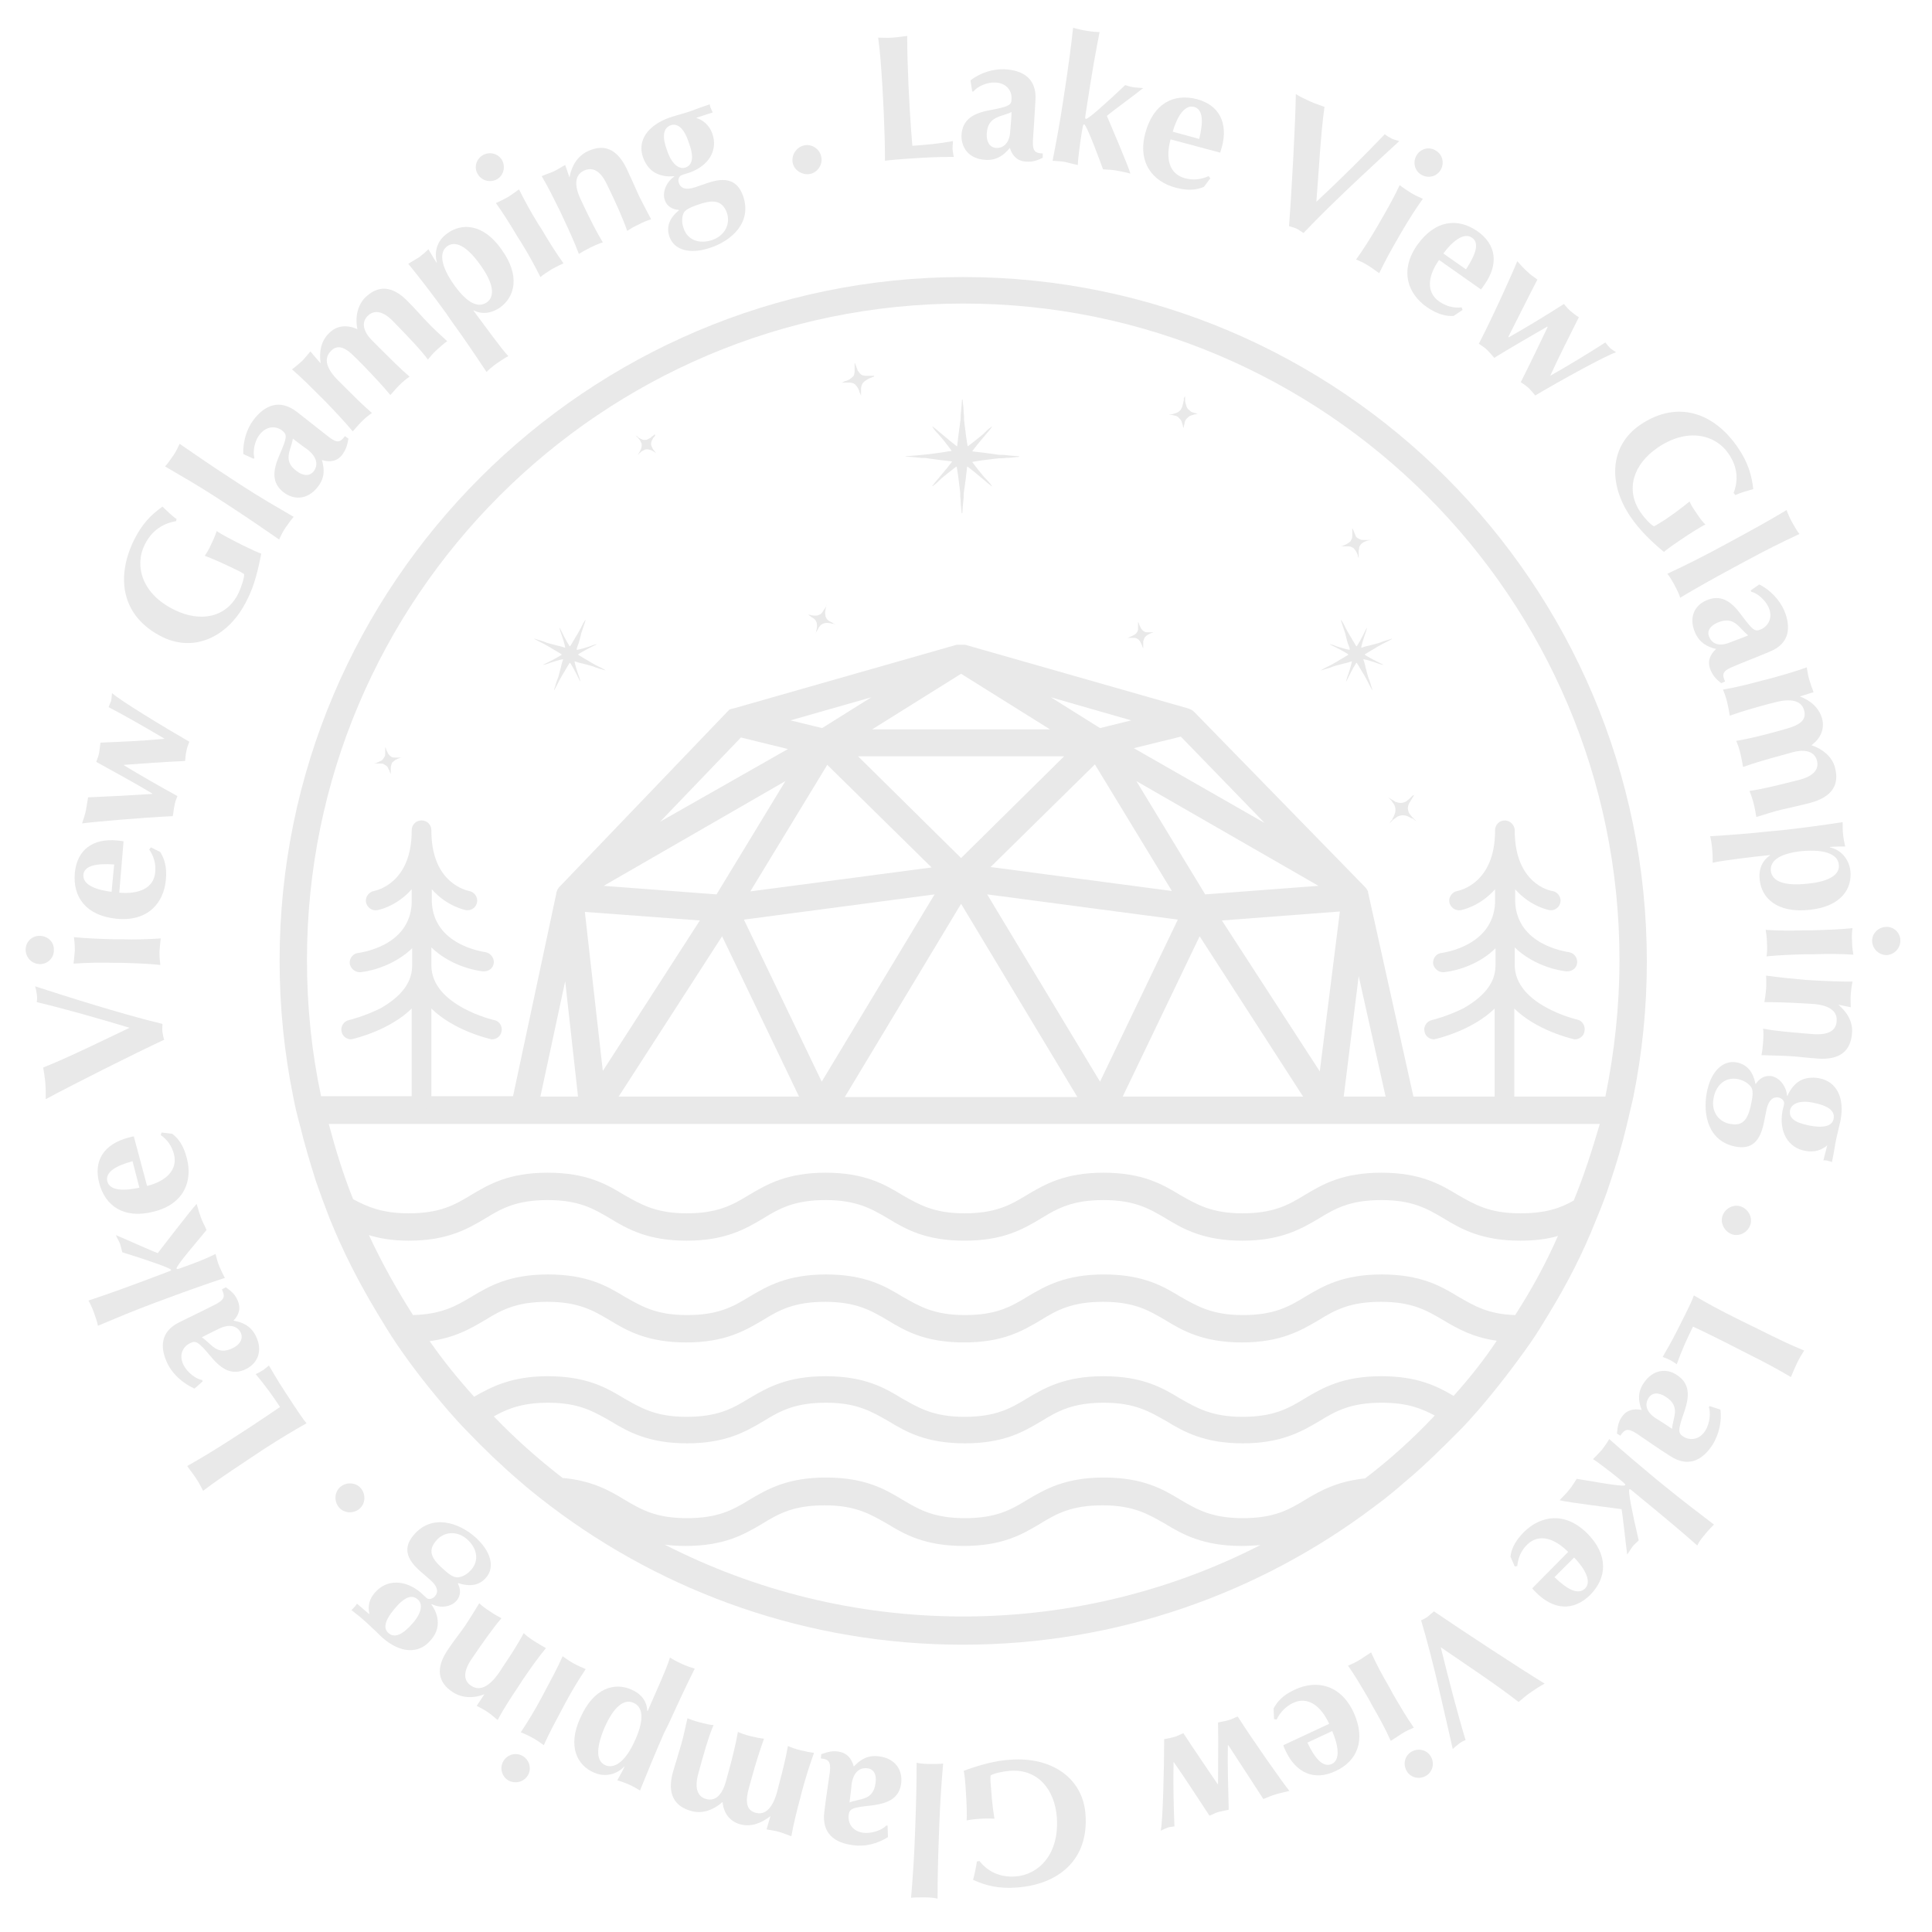 <?xml version="1.0" encoding="utf-8"?>
<!-- Generator: Adobe Illustrator 26.1.0, SVG Export Plug-In . SVG Version: 6.00 Build 0)  -->
<svg version="1.1" id="Layer_1" xmlns="http://www.w3.org/2000/svg" xmlns:xlink="http://www.w3.org/1999/xlink" x="0px" y="0px"
	 width="451.9px" height="451.9px" viewBox="0 0 451.9 451.9" style="enable-background:new 0 0 451.9 451.9;" xml:space="preserve"
	>
<style type="text/css">
	.st0{fill:#E9E9E9;}
	.st1{fill:#E9E9E9;stroke:#070707;stroke-width:6;stroke-linecap:round;stroke-miterlimit:10;}
</style>
<g>
	<g>
		<g>
			<path class="st0" d="M211.7,106.8c0.2-0.1,0.3-0.1,0.5-0.1c0.8-0.1,1.6-0.1,2.4-0.2c1-0.1,2.1-0.2,3-0.3c1.2-0.2,2.4-0.3,3.5-0.5
				c0.4-0.1,0.8-0.1,1.3-0.2c0.2,0,0.2-0.1,0.1-0.2c-0.9-1.2-1.9-2.5-2.8-3.5c-0.5-0.6-1.1-1.1-1.5-1.8c0,0-0.1-0.1-0.1-0.2
				c0.1-0.1,0.1,0,0.2,0.1c0.6,0.4,1.1,0.9,1.6,1.3c0.8,0.7,1.6,1.3,2.4,2c0.5,0.4,0.9,0.7,1.4,1.1c0.1,0.1,0.2,0.1,0.2-0.1
				c0.1-0.9,0.2-1.8,0.3-2.6c0.1-1,0.3-2,0.4-2.9c0.1-0.5,0.1-1.1,0.1-1.6c0.1-0.7,0.1-1.3,0.2-2c0-0.5,0.1-1,0.1-1.5
				c0-0.1,0-0.1,0.1-0.2c0.1,0.2,0.1,0.4,0.1,0.6c0.1,0.8,0.2,1.7,0.2,2.5c0.1,0.6,0.1,1.2,0.1,1.7c0.1,0.6,0.1,1.2,0.2,1.7
				c0.1,0.8,0.2,1.6,0.3,2.4c0.1,0.6,0.2,1.3,0.3,1.9c0,0.1,0.1,0.2,0.2,0.1c1.2-0.9,2.3-1.8,3.4-2.7c0.6-0.6,1.2-1.2,1.9-1.7
				c0,0,0.1-0.1,0.2-0.1c0.1,0.1,0,0.1-0.1,0.2c-0.4,0.6-0.9,1.1-1.3,1.6c-0.7,0.8-1.3,1.6-2,2.4c-0.4,0.5-0.7,0.9-1.1,1.4
				c-0.1,0.1-0.1,0.2,0.1,0.2c0.9,0.1,1.8,0.2,2.6,0.3c1,0.1,2,0.3,2.9,0.4c0.5,0.1,1.1,0.1,1.6,0.1c0.7,0.1,1.3,0.1,2,0.2
				c0.5,0,1,0.1,1.5,0.1c0.1,0,0.1,0,0.2,0.1c-0.2,0.1-0.4,0.1-0.6,0.1c-0.8,0.1-1.7,0.2-2.5,0.2c-0.6,0.1-1.2,0.1-1.7,0.1
				c-0.6,0.1-1.2,0.1-1.7,0.2c-0.8,0.1-1.6,0.2-2.4,0.3c-0.6,0.1-1.3,0.2-1.9,0.3c-0.1,0-0.2,0.1-0.1,0.2c0.9,1.2,1.8,2.3,2.7,3.4
				c0.6,0.6,1.2,1.2,1.7,1.9c0,0,0.1,0.1,0.1,0.2c-0.1,0.1-0.1,0-0.2-0.1c-0.6-0.4-1.1-0.9-1.6-1.3c-0.8-0.7-1.6-1.3-2.4-2
				c-0.5-0.4-0.9-0.7-1.4-1.1c-0.1-0.1-0.2-0.1-0.2,0.1c-0.1,0.9-0.2,1.8-0.3,2.6c-0.1,1-0.3,2-0.4,2.9c-0.1,0.5-0.1,1.1-0.1,1.6
				c-0.1,0.7-0.1,1.3-0.2,2c0,0.5-0.1,1-0.1,1.5c0,0.1,0,0.1-0.1,0.2c-0.1-0.2-0.1-0.4-0.1-0.6c-0.1-0.8-0.2-1.7-0.2-2.5
				c-0.1-0.6-0.1-1.2-0.1-1.7c-0.1-0.6-0.1-1.2-0.2-1.7c-0.1-0.8-0.2-1.6-0.3-2.4c-0.1-0.6-0.2-1.3-0.3-1.9c0-0.1-0.1-0.2-0.2-0.1
				c-1.2,0.9-2.3,1.8-3.4,2.7c-0.6,0.6-1.2,1.2-1.9,1.7c0,0-0.1,0.1-0.2,0.1c-0.1-0.1,0-0.1,0.1-0.2c0.4-0.6,0.9-1.1,1.3-1.6
				c0.7-0.8,1.3-1.6,2-2.4c0.4-0.5,0.7-0.9,1.1-1.4c0.1-0.1,0.1-0.2-0.1-0.2c-0.9-0.1-1.8-0.2-2.6-0.3c-1-0.1-2-0.3-2.9-0.4
				c-0.5-0.1-1.1-0.1-1.6-0.1c-0.7-0.1-1.3-0.1-2-0.2c-0.5,0-1-0.1-1.5-0.1C211.8,106.8,211.8,106.8,211.7,106.8z"/>
		</g>
	</g>
	<g>
		<g>
			<path class="st0" d="M137,145c0,0.1-0.1,0.2-0.1,0.3c-0.2,0.5-0.3,1-0.5,1.5c-0.2,0.7-0.5,1.3-0.6,2c-0.2,0.8-0.4,1.6-0.7,2.3
				c-0.1,0.3-0.2,0.5-0.2,0.8c0,0.1,0,0.1,0.1,0.1c1-0.2,2-0.5,2.9-0.8c0.5-0.2,1-0.4,1.5-0.5c0,0,0.1-0.1,0.1,0
				c0,0.1,0,0.1-0.1,0.1c-0.4,0.2-0.8,0.4-1.2,0.6c-0.6,0.3-1.2,0.6-1.9,1c-0.3,0.2-0.7,0.4-1,0.6c-0.1,0.1-0.1,0.1,0,0.2
				c0.5,0.3,1,0.6,1.5,0.9c0.6,0.3,1.1,0.7,1.7,1c0.3,0.2,0.6,0.3,0.9,0.5c0.4,0.2,0.8,0.4,1.2,0.6c0.3,0.2,0.6,0.3,0.9,0.5
				c0,0,0.1,0,0.1,0.1c-0.1,0-0.3-0.1-0.4-0.1c-0.5-0.2-1.1-0.3-1.6-0.5c-0.4-0.1-0.7-0.3-1.1-0.4c-0.4-0.1-0.8-0.2-1.1-0.3
				c-0.5-0.1-1-0.3-1.6-0.4c-0.4-0.1-0.8-0.2-1.3-0.4c-0.1,0-0.1,0-0.1,0.1c0.2,1,0.5,1.9,0.8,2.8c0.2,0.5,0.4,1.1,0.5,1.6
				c0,0,0.1,0.1,0,0.1c-0.1,0-0.1,0-0.1-0.1c-0.2-0.4-0.4-0.8-0.6-1.2c-0.3-0.6-0.6-1.2-1-1.9c-0.2-0.3-0.4-0.7-0.6-1
				c-0.1-0.1-0.1-0.1-0.2,0c-0.3,0.5-0.6,1-0.9,1.5c-0.3,0.6-0.7,1.1-1,1.7c-0.2,0.3-0.3,0.6-0.5,0.9c-0.2,0.4-0.4,0.8-0.6,1.2
				c-0.2,0.3-0.3,0.6-0.5,0.9c0,0,0,0.1-0.1,0.1c0-0.2,0.1-0.3,0.1-0.4c0.2-0.5,0.3-1.1,0.5-1.6c0.1-0.4,0.3-0.7,0.4-1.1
				s0.2-0.8,0.3-1.1c0.1-0.5,0.3-1,0.4-1.6c0.1-0.4,0.2-0.8,0.4-1.3c0-0.1,0-0.1-0.1-0.1c-1,0.2-1.9,0.5-2.8,0.8
				c-0.5,0.2-1.1,0.4-1.6,0.5c0,0-0.1,0.1-0.1,0c0-0.1,0-0.1,0.1-0.1c0.4-0.2,0.8-0.4,1.2-0.6c0.6-0.3,1.2-0.6,1.9-1
				c0.3-0.2,0.7-0.4,1-0.6c0.1-0.1,0.1-0.1,0-0.2c-0.5-0.3-1-0.6-1.5-0.9c-0.6-0.3-1.1-0.7-1.7-1c-0.3-0.2-0.6-0.3-0.9-0.5
				c-0.4-0.2-0.8-0.4-1.2-0.6c-0.3-0.2-0.6-0.3-0.9-0.5c0,0-0.1,0-0.1-0.1c0.2,0,0.3,0.1,0.4,0.1c0.5,0.2,1.1,0.3,1.6,0.5
				c0.4,0.1,0.7,0.3,1.1,0.4c0.4,0.1,0.8,0.2,1.1,0.3c0.5,0.1,1,0.3,1.6,0.4c0.4,0.1,0.8,0.2,1.3,0.4c0.1,0,0.1,0,0.1-0.1
				c-0.2-1-0.5-1.9-0.8-2.8c-0.2-0.5-0.4-1.1-0.5-1.6c0,0-0.1-0.1,0-0.1c0.1,0,0.1,0,0.1,0.1c0.2,0.4,0.4,0.8,0.6,1.2
				c0.3,0.6,0.6,1.2,1,1.9c0.2,0.3,0.4,0.7,0.6,1c0.1,0.1,0.1,0.1,0.2,0c0.3-0.5,0.6-1,0.9-1.5c0.3-0.6,0.7-1.1,1-1.7
				c0.2-0.3,0.3-0.6,0.5-0.9c0.2-0.4,0.4-0.8,0.6-1.2C136.6,145.5,136.7,145.2,137,145C136.9,145.1,136.9,145,137,145z"/>
		</g>
	</g>
	<g>
		<g>
			<path class="st0" d="M313.6,145c0,0.1,0.1,0.2,0.1,0.3c0.2,0.5,0.3,1,0.5,1.5c0.2,0.7,0.5,1.3,0.6,2c0.2,0.8,0.4,1.6,0.7,2.3
				c0.1,0.3,0.2,0.5,0.2,0.8c0,0.1,0,0.1-0.1,0.1c-1-0.2-2-0.5-2.9-0.8c-0.5-0.2-1-0.4-1.5-0.5c0,0-0.1-0.1-0.1,0
				c0,0.1,0,0.1,0.1,0.1c0.4,0.2,0.8,0.4,1.2,0.6c0.6,0.3,1.2,0.6,1.9,1c0.3,0.2,0.7,0.4,1,0.6c0.1,0.1,0.1,0.1,0,0.2
				c-0.5,0.3-1,0.6-1.5,0.9c-0.6,0.3-1.1,0.7-1.7,1c-0.3,0.2-0.6,0.3-0.9,0.5c-0.4,0.2-0.8,0.4-1.2,0.6c-0.3,0.2-0.6,0.3-0.9,0.5
				c0,0-0.1,0-0.1,0.1c0.1,0,0.3-0.1,0.4-0.1c0.5-0.2,1.1-0.3,1.6-0.5c0.4-0.1,0.7-0.3,1.1-0.4c0.4-0.1,0.8-0.2,1.1-0.3
				c0.5-0.1,1-0.3,1.6-0.4c0.4-0.1,0.8-0.2,1.3-0.4c0.1,0,0.1,0,0.1,0.1c-0.2,1-0.5,1.9-0.8,2.8c-0.2,0.5-0.4,1.1-0.5,1.6
				c0,0-0.1,0.1,0,0.1c0.1,0,0.1,0,0.1-0.1c0.2-0.4,0.4-0.8,0.6-1.2c0.3-0.6,0.6-1.2,1-1.9c0.2-0.3,0.4-0.7,0.6-1
				c0.1-0.1,0.1-0.1,0.2,0c0.3,0.5,0.6,1,0.9,1.5c0.3,0.6,0.7,1.1,1,1.7c0.2,0.3,0.3,0.6,0.5,0.9c0.2,0.4,0.4,0.8,0.6,1.2
				c0.2,0.3,0.3,0.6,0.5,0.9c0,0,0,0.1,0.1,0.1c0-0.2-0.1-0.3-0.1-0.4c-0.2-0.5-0.3-1.1-0.5-1.6c-0.1-0.4-0.3-0.7-0.4-1.1
				c-0.1-0.4-0.2-0.8-0.3-1.1c-0.1-0.5-0.3-1-0.4-1.6c-0.1-0.4-0.2-0.8-0.4-1.3c0-0.1,0-0.1,0.1-0.1c1,0.2,1.9,0.5,2.8,0.8
				c0.5,0.2,1.1,0.4,1.6,0.5c0,0,0.1,0.1,0.1,0c0-0.1,0-0.1-0.1-0.1c-0.4-0.2-0.8-0.4-1.2-0.6c-0.6-0.3-1.2-0.6-1.9-1
				c-0.3-0.2-0.7-0.4-1-0.6c-0.1-0.1-0.1-0.1,0-0.2c0.5-0.3,1-0.6,1.5-0.9c0.6-0.3,1.1-0.7,1.7-1c0.3-0.2,0.6-0.3,0.9-0.5
				c0.4-0.2,0.8-0.4,1.2-0.6c0.3-0.2,0.6-0.3,0.9-0.5c0,0,0.1,0,0.1-0.1c-0.2,0-0.3,0.1-0.4,0.1c-0.5,0.2-1.1,0.3-1.6,0.5
				c-0.4,0.1-0.7,0.3-1.1,0.4c-0.4,0.1-0.8,0.2-1.1,0.3c-0.5,0.1-1,0.3-1.6,0.4c-0.4,0.1-0.8,0.2-1.3,0.4c-0.1,0-0.1,0-0.1-0.1
				c0.2-1,0.5-1.9,0.8-2.8c0.2-0.5,0.4-1.1,0.5-1.6c0,0,0.1-0.1,0-0.1c-0.1,0-0.1,0-0.1,0.1c-0.2,0.4-0.4,0.8-0.6,1.2
				c-0.3,0.6-0.6,1.2-1,1.9c-0.2,0.3-0.4,0.7-0.6,1c-0.1,0.1-0.1,0.1-0.2,0c-0.3-0.5-0.6-1-0.9-1.5c-0.3-0.6-0.7-1.1-1-1.7
				c-0.2-0.3-0.3-0.6-0.5-0.9c-0.2-0.4-0.4-0.8-0.6-1.2C314,145.5,313.9,145.2,313.6,145C313.7,145.1,313.7,145,313.6,145z"/>
		</g>
	</g>
	<g>
		<path class="st0" d="M277.2,92.6c0,0.1,0,0.2,0,0.2c0,0.1,0,0.2,0,0.3c0,0.1,0,0.1,0,0.2c0,0.1,0,0.2,0,0.4c0,0.3,0.1,0.6,0.2,0.9
			c0,0.1,0.1,0.3,0.1,0.4c0.1,0.3,0.2,0.5,0.4,0.7s0.5,0.4,0.7,0.6c0.2,0.1,0.4,0.2,0.5,0.2c0.2,0.1,0.5,0.1,0.7,0.2
			c0.1,0,0.3,0.1,0.4,0.1c0.1,0,0.2,0,0.2,0c0.1,0,0.1,0,0.2,0c0.1,0,0.1,0,0.2,0h0.1l0,0l0,0c-0.1,0-0.2,0-0.3,0
			c-0.1,0-0.2,0-0.3,0c-0.1,0-0.1,0-0.2,0c-0.1,0-0.3,0-0.4,0.1c-0.3,0-0.5,0.1-0.8,0.2c-0.4,0.1-0.7,0.2-1,0.5
			c-0.2,0.2-0.3,0.3-0.5,0.5c-0.1,0.2-0.3,0.5-0.3,0.8c-0.1,0.3-0.1,0.5-0.2,0.8c0,0.1,0,0.3-0.1,0.4c0,0.1,0,0.2,0,0.3
			c0,0.1,0,0.2,0,0.3c0,0.1,0,0.1,0,0.2l0,0l0,0c0-0.2,0-0.4,0-0.5c0-0.1,0-0.2,0-0.2c0-0.1,0-0.3-0.1-0.4c0-0.3-0.1-0.5-0.2-0.8
			c-0.1-0.4-0.2-0.7-0.5-1c-0.2-0.2-0.3-0.3-0.5-0.5c-0.2-0.1-0.5-0.3-0.8-0.3c-0.3-0.1-0.5-0.1-0.8-0.2c-0.1,0-0.3,0-0.4-0.1
			c-0.1,0-0.1,0-0.2,0c-0.1,0-0.1,0-0.2,0c-0.1,0-0.1,0-0.2,0h-0.1l0,0l0,0c0.1,0,0.2,0,0.2,0c0.1,0,0.2,0,0.3,0c0.1,0,0.1,0,0.2,0
			c0.1,0,0.2,0,0.4,0c0.3,0,0.6-0.1,0.9-0.2c0.1,0,0.2-0.1,0.3-0.1c0.3-0.1,0.5-0.2,0.7-0.4c0.2-0.2,0.4-0.3,0.5-0.6
			c0.1-0.2,0.3-0.5,0.3-0.8c0.1-0.2,0.1-0.5,0.2-0.7c0-0.1,0-0.3,0.1-0.4c0-0.1,0-0.1,0-0.2c0-0.1,0-0.2,0-0.2c0-0.1,0-0.1,0-0.2
			C277.2,92.7,277.2,92.7,277.2,92.6L277.2,92.6z"/>
	</g>
	<g>
		<path class="st0" d="M330.9,185.9c-0.1,0.1-0.1,0.1-0.2,0.2c-0.1,0.1-0.1,0.2-0.2,0.3c0,0.1-0.1,0.1-0.1,0.2
			c-0.1,0.1-0.1,0.2-0.2,0.3c-0.2,0.3-0.3,0.6-0.5,0.8c-0.1,0.1-0.1,0.3-0.2,0.4c-0.1,0.3-0.2,0.6-0.2,0.9s0.1,0.7,0.2,1
			c0.1,0.2,0.2,0.4,0.3,0.5c0.2,0.2,0.3,0.4,0.5,0.6c0.1,0.1,0.2,0.2,0.3,0.3c0.1,0.1,0.1,0.1,0.2,0.2c0.1,0.1,0.1,0.1,0.2,0.2
			c0.1,0.1,0.1,0.1,0.2,0.2l0.1,0.1l0,0l0,0c-0.1-0.1-0.2-0.1-0.3-0.2c-0.1-0.1-0.2-0.1-0.2-0.2c-0.1,0-0.1-0.1-0.2-0.1
			c-0.1-0.1-0.2-0.2-0.4-0.2c-0.3-0.1-0.5-0.3-0.8-0.4c-0.4-0.2-0.8-0.3-1.2-0.3c-0.3,0-0.5,0-0.8,0.1s-0.6,0.2-0.8,0.4
			c-0.2,0.2-0.5,0.3-0.7,0.5c-0.1,0.1-0.2,0.2-0.3,0.3c-0.1,0.1-0.1,0.1-0.2,0.2c-0.1,0.1-0.2,0.2-0.3,0.3l-0.1,0.1l0,0l0,0
			c0.1-0.2,0.2-0.3,0.3-0.5c0-0.1,0.1-0.1,0.2-0.2c0.1-0.1,0.2-0.2,0.2-0.4c0.2-0.3,0.3-0.5,0.4-0.8c0.2-0.4,0.3-0.8,0.3-1.2
			c0-0.3,0-0.5-0.1-0.8s-0.2-0.6-0.4-0.8c-0.2-0.2-0.3-0.5-0.5-0.7c-0.1-0.1-0.2-0.2-0.3-0.3l-0.1-0.1c-0.1-0.1-0.1-0.1-0.2-0.2
			c-0.1-0.1-0.1-0.1-0.2-0.2l-0.1-0.1l0,0l0,0c0.1,0.1,0.1,0.1,0.2,0.2c0.1,0.1,0.2,0.1,0.3,0.2c0.1,0,0.1,0.1,0.2,0.1
			c0.1,0.1,0.2,0.1,0.3,0.2c0.3,0.2,0.6,0.3,0.8,0.5c0.1,0.1,0.2,0.1,0.3,0.1c0.3,0.1,0.6,0.2,0.9,0.2c0.3,0,0.5,0,0.8-0.1
			c0.3-0.1,0.6-0.2,0.8-0.4c0.2-0.2,0.4-0.3,0.6-0.5c0.1-0.1,0.2-0.2,0.3-0.3l0.1-0.1c0.1-0.1,0.1-0.1,0.2-0.2l0.1-0.1
			C330.8,186,330.8,186,330.9,185.9L330.9,185.9z"/>
	</g>
	<g>
		<path class="st0" d="M153.3,101.7c0,0.1-0.1,0.1-0.1,0.2c0,0.1-0.1,0.1-0.1,0.2l-0.1,0.1c-0.1,0.1-0.1,0.2-0.2,0.2
			c-0.1,0.2-0.2,0.4-0.3,0.6c-0.1,0.1-0.1,0.2-0.1,0.3c-0.1,0.2-0.1,0.4-0.1,0.6c0,0.3,0.1,0.5,0.2,0.7c0.1,0.1,0.1,0.3,0.2,0.4
			c0.1,0.2,0.2,0.3,0.4,0.5c0.1,0.1,0.1,0.2,0.2,0.3l0.1,0.1l0.1,0.1l0.1,0.1c0,0,0,0.1,0.1,0.1l0,0l0,0c-0.1-0.1-0.1-0.1-0.2-0.2
			c-0.1,0-0.1-0.1-0.2-0.1l-0.1-0.1c-0.1-0.1-0.2-0.1-0.3-0.2c-0.2-0.1-0.4-0.2-0.6-0.3c-0.3-0.1-0.6-0.2-0.9-0.2
			c-0.2,0-0.4,0-0.6,0.1c-0.2,0.1-0.4,0.2-0.6,0.3c-0.2,0.1-0.3,0.3-0.5,0.4c-0.1,0.1-0.2,0.1-0.2,0.2l-0.1,0.1
			c-0.1,0.1-0.1,0.1-0.2,0.2l-0.1,0.1l0,0l0,0c0.1-0.1,0.2-0.2,0.2-0.3c0-0.1,0.1-0.1,0.1-0.2c0.1-0.1,0.1-0.2,0.2-0.3
			c0.1-0.2,0.2-0.4,0.3-0.6c0.1-0.3,0.2-0.6,0.2-0.9c0-0.2,0-0.4-0.1-0.6c-0.1-0.2-0.2-0.4-0.3-0.6c-0.1-0.2-0.3-0.3-0.4-0.5
			c-0.1-0.1-0.1-0.2-0.2-0.2l-0.1-0.1l-0.1-0.1l-0.1-0.1l-0.1-0.1l0,0l0,0c0.1,0,0.1,0.1,0.2,0.1s0.1,0.1,0.2,0.1l0.1,0.1
			c0.1,0.1,0.2,0.1,0.2,0.2c0.2,0.1,0.4,0.2,0.6,0.3c0.1,0,0.2,0.1,0.2,0.1c0.2,0.1,0.4,0.1,0.6,0.1c0.2,0,0.4,0,0.6-0.1
			c0.2-0.1,0.4-0.2,0.6-0.3c0.2-0.1,0.3-0.2,0.5-0.4c0.1-0.1,0.2-0.1,0.3-0.2l0.1-0.1l0.1-0.1l0.1-0.1
			C153.2,101.8,153.3,101.7,153.3,101.7L153.3,101.7z"/>
	</g>
	<g>
		<path class="st0" d="M204.6,88c-0.1,0-0.2,0-0.2,0.1c-0.1,0-0.2,0.1-0.3,0.1c-0.1,0-0.1,0-0.2,0.1c-0.1,0-0.2,0.1-0.3,0.1
			c-0.3,0.1-0.5,0.2-0.8,0.4c-0.1,0.1-0.2,0.1-0.3,0.2c-0.2,0.1-0.4,0.3-0.6,0.5c-0.2,0.2-0.3,0.5-0.4,0.8c0,0.2-0.1,0.4-0.1,0.5
			c0,0.2,0,0.5,0,0.7c0,0.1,0,0.3,0,0.4c0,0.1,0,0.2,0,0.2c0,0.1,0,0.1,0,0.2c0,0.1,0,0.1,0,0.2v0.1l0,0l0,0c0-0.1-0.1-0.2-0.1-0.3
			c0-0.1-0.1-0.2-0.1-0.2c0-0.1,0-0.1-0.1-0.2c0-0.1-0.1-0.2-0.1-0.4c-0.1-0.2-0.2-0.5-0.3-0.7c-0.2-0.3-0.4-0.6-0.7-0.9
			c-0.2-0.1-0.4-0.3-0.6-0.3c-0.3-0.1-0.5-0.1-0.8-0.1s-0.5,0-0.8,0c-0.1,0-0.3,0-0.4,0c-0.1,0-0.2,0-0.2,0c-0.1,0-0.2,0-0.3,0h-0.1
			l0,0l0,0c0.2,0,0.3-0.1,0.5-0.2c0.1,0,0.1,0,0.2-0.1c0.1,0,0.2-0.1,0.4-0.1c0.2-0.1,0.5-0.2,0.7-0.3c0.3-0.2,0.6-0.4,0.9-0.7
			c0.2-0.2,0.3-0.4,0.3-0.6c0.1-0.3,0.1-0.5,0.1-0.8s0-0.5,0-0.8c0-0.1,0-0.3,0-0.4c0-0.1,0-0.1,0-0.2c0-0.1,0-0.1,0-0.2
			c0-0.1,0-0.1,0-0.2v-0.1l0,0l0,0c0,0.1,0,0.1,0.1,0.2c0,0.1,0.1,0.2,0.1,0.3c0,0.1,0,0.1,0.1,0.2c0,0.1,0.1,0.2,0.1,0.3
			c0.1,0.3,0.2,0.5,0.3,0.8c0,0.1,0.1,0.2,0.2,0.3c0.1,0.2,0.3,0.4,0.5,0.6c0.2,0.2,0.4,0.3,0.6,0.3c0.3,0.1,0.5,0.1,0.8,0.1
			c0.2,0,0.5,0,0.7,0c0.1,0,0.3,0,0.4,0c0.1,0,0.1,0,0.2,0c0.1,0,0.2,0,0.2,0c0.1,0,0.1,0,0.2,0C204.5,88,204.5,88,204.6,88
			L204.6,88z"/>
	</g>
	<g>
		<path class="st0" d="M270,147.8c-0.1,0-0.1,0-0.2,0.1c-0.1,0-0.1,0-0.2,0.1h-0.1c-0.1,0-0.2,0.1-0.3,0.1c-0.2,0.1-0.4,0.2-0.6,0.3
			c-0.1,0-0.2,0.1-0.3,0.2c-0.2,0.1-0.3,0.3-0.5,0.4c-0.1,0.2-0.2,0.4-0.3,0.7c0,0.1-0.1,0.3-0.1,0.4c0,0.2,0,0.4,0,0.6
			c0,0.1,0,0.2,0,0.3c0,0.1,0,0.1,0,0.2s0,0.1,0,0.2c0,0.1,0,0.1,0,0.2v0.1l0,0l0,0c0-0.1,0-0.2-0.1-0.2c0-0.1,0-0.1-0.1-0.2v-0.1
			c0-0.1-0.1-0.2-0.1-0.3c-0.1-0.2-0.2-0.4-0.3-0.6c-0.1-0.3-0.3-0.5-0.5-0.7c-0.1-0.1-0.3-0.2-0.5-0.3c-0.2-0.1-0.4-0.1-0.7-0.1
			c-0.2,0-0.4,0-0.6,0c-0.1,0-0.2,0-0.3,0c-0.1,0-0.1,0-0.2,0c-0.1,0-0.2,0-0.3,0h-0.1l0,0l0,0c0.1,0,0.3-0.1,0.4-0.1
			c0.1,0,0.1,0,0.2-0.1c0.1,0,0.2-0.1,0.3-0.1c0.2-0.1,0.4-0.2,0.6-0.3c0.3-0.1,0.5-0.3,0.7-0.5c0.1-0.1,0.2-0.3,0.3-0.5
			c0.1-0.2,0.1-0.4,0.1-0.7c0-0.2,0-0.4,0-0.6c0-0.1,0-0.2,0-0.3v-0.1c0-0.1,0-0.1,0-0.2s0-0.1,0-0.2v-0.1l0,0l0,0
			c0,0.1,0,0.1,0.1,0.2c0,0.1,0,0.1,0.1,0.2v0.1c0,0.1,0.1,0.2,0.1,0.3c0.1,0.2,0.2,0.4,0.3,0.6c0,0.1,0.1,0.1,0.1,0.2
			c0.1,0.2,0.3,0.3,0.4,0.5c0.1,0.1,0.3,0.2,0.5,0.3c0.2,0.1,0.4,0.1,0.7,0.1c0.2,0,0.4,0,0.6,0c0.1,0,0.2,0,0.3,0h0.1
			c0.1,0,0.1,0,0.2,0h0.1C269.8,147.9,269.9,147.8,270,147.8L270,147.8z"/>
	</g>
	<g>
		<path class="st0" d="M94,177.1c-0.1,0-0.1,0-0.2,0.1c-0.1,0-0.2,0-0.2,0.1h-0.1c-0.1,0-0.2,0.1-0.3,0.1c-0.2,0.1-0.4,0.2-0.6,0.3
			c-0.1,0-0.2,0.1-0.3,0.2c-0.2,0.1-0.3,0.3-0.5,0.4c-0.2,0.2-0.2,0.4-0.3,0.7c0,0.1-0.1,0.3-0.1,0.5c0,0.2,0,0.4,0,0.6
			c0,0.1,0,0.2,0,0.3c0,0.1,0,0.1,0,0.2s0,0.1,0,0.2c0,0.1,0,0.1,0,0.2v0.1l0,0l0,0c0-0.1,0-0.2-0.1-0.2c0-0.1,0-0.1-0.1-0.2v-0.1
			c0-0.1-0.1-0.2-0.1-0.3c-0.1-0.2-0.2-0.4-0.3-0.6c-0.1-0.3-0.3-0.5-0.6-0.7c-0.2-0.1-0.3-0.2-0.5-0.3c-0.2-0.1-0.4-0.1-0.7-0.1
			c-0.2,0-0.4,0-0.6,0c-0.1,0-0.2,0-0.3,0c-0.1,0-0.1,0-0.2,0s-0.2,0-0.3,0h-0.1l0,0l0,0c0.1,0,0.3-0.1,0.4-0.1s0.1,0,0.2-0.1
			c0.1,0,0.2-0.1,0.3-0.1c0.2-0.1,0.4-0.2,0.6-0.3c0.3-0.1,0.5-0.3,0.7-0.6c0.1-0.2,0.2-0.3,0.3-0.5c0.1-0.2,0.1-0.4,0.1-0.7
			c0-0.2,0-0.4,0-0.6c0-0.1,0-0.2,0-0.3v-0.1c0-0.1,0-0.1,0-0.2s0-0.1,0-0.2v-0.1l0,0l0,0c0,0.1,0,0.1,0.1,0.2c0,0.1,0,0.1,0.1,0.2
			v0.1c0,0.1,0.1,0.2,0.1,0.3c0.1,0.2,0.2,0.4,0.3,0.6c0,0.1,0.1,0.2,0.1,0.2c0.1,0.2,0.3,0.3,0.4,0.5c0.2,0.1,0.3,0.2,0.5,0.3
			c0.2,0.1,0.4,0.1,0.7,0.1c0.2,0,0.4,0,0.6,0c0.1,0,0.2,0,0.3,0h0.1c0.1,0,0.1,0,0.2,0h0.1C93.9,177.1,93.9,177.1,94,177.1
			L94,177.1z"/>
	</g>
	<g>
		<path class="st0" d="M195.4,146.1c-0.1,0-0.1,0-0.2-0.1c-0.1,0-0.2,0-0.3-0.1c-0.1,0-0.1,0-0.2,0c-0.1,0-0.2,0-0.3-0.1
			c-0.3,0-0.5-0.1-0.8-0.1c-0.1,0-0.2,0-0.4,0c-0.2,0-0.5,0.1-0.7,0.2c-0.3,0.1-0.5,0.3-0.7,0.5c-0.1,0.1-0.2,0.3-0.3,0.4
			c-0.1,0.2-0.2,0.4-0.3,0.6c-0.1,0.1-0.1,0.2-0.2,0.3c0,0.1-0.1,0.1-0.1,0.2c0,0.1-0.1,0.1-0.1,0.2c0,0.1-0.1,0.1-0.1,0.2v0.1l0,0
			l0,0c0-0.1,0-0.2,0.1-0.3c0-0.1,0-0.2,0.1-0.2c0-0.1,0-0.1,0-0.2s0-0.2,0.1-0.4c0-0.2,0.1-0.5,0.1-0.7c0-0.3,0-0.7-0.1-1
			c-0.1-0.2-0.2-0.4-0.3-0.6c-0.2-0.2-0.4-0.4-0.6-0.5c-0.2-0.1-0.4-0.2-0.6-0.4c-0.1-0.1-0.2-0.1-0.3-0.2c-0.1,0-0.1-0.1-0.2-0.1
			c-0.1,0-0.2-0.1-0.3-0.1h-0.1l0,0l0,0c0.2,0,0.3,0.1,0.5,0.1c0.1,0,0.1,0,0.2,0c0.1,0,0.2,0,0.4,0.1c0.2,0,0.5,0.1,0.7,0.1
			c0.3,0,0.7,0,1-0.1c0.2-0.1,0.4-0.2,0.6-0.3c0.2-0.2,0.4-0.4,0.5-0.6c0.1-0.2,0.2-0.4,0.4-0.6c0.1-0.1,0.1-0.2,0.2-0.3
			c0-0.1,0-0.1,0.1-0.2c0-0.1,0.1-0.1,0.1-0.2c0-0.1,0.1-0.1,0.1-0.2v-0.1l0,0l0,0c0,0.1,0,0.1-0.1,0.2c0,0.1,0,0.2-0.1,0.3
			c0,0.1,0,0.1,0,0.2s0,0.2-0.1,0.3c0,0.3-0.1,0.5-0.1,0.8c0,0.1,0,0.2,0,0.3c0,0.2,0.1,0.5,0.1,0.7c0.1,0.2,0.2,0.4,0.3,0.6
			c0.2,0.2,0.4,0.4,0.6,0.5s0.4,0.2,0.6,0.3c0.1,0.1,0.2,0.1,0.3,0.2c0,0,0.1,0,0.1,0.1c0.1,0,0.1,0.1,0.2,0.1
			C195.3,146,195.3,146,195.4,146.1C195.2,146.1,195.3,146.1,195.4,146.1L195.4,146.1z"/>
	</g>
	<g>
		<path class="st0" d="M320.7,126.2c-0.1,0-0.1,0-0.2,0.1c-0.1,0-0.2,0.1-0.3,0.1c-0.1,0-0.1,0-0.2,0c-0.1,0-0.2,0.1-0.3,0.1
			c-0.2,0.1-0.5,0.2-0.7,0.3c-0.1,0-0.2,0.1-0.3,0.2c-0.2,0.1-0.4,0.3-0.5,0.5c-0.2,0.2-0.3,0.5-0.3,0.8c0,0.2-0.1,0.3-0.1,0.5
			c0,0.2,0,0.4,0,0.7c0,0.1,0,0.2,0,0.4c0,0.1,0,0.1,0,0.2c0,0.1,0,0.1,0,0.2c0,0.1,0,0.1,0,0.2v0.1l0,0l0,0c0-0.1-0.1-0.2-0.1-0.3
			c0-0.1-0.1-0.2-0.1-0.2c0-0.1,0-0.1,0-0.2s-0.1-0.2-0.1-0.3c-0.1-0.2-0.2-0.4-0.3-0.6c-0.2-0.3-0.4-0.6-0.6-0.8
			c-0.2-0.1-0.4-0.2-0.6-0.3c-0.2-0.1-0.5-0.1-0.7-0.1c-0.2,0-0.5,0-0.7,0c-0.1,0-0.2,0-0.4,0c-0.1,0-0.1,0-0.2,0
			c-0.1,0-0.2,0-0.3,0h-0.1l0,0l0,0c0.2,0,0.3-0.1,0.4-0.1c0.1,0,0.1,0,0.2-0.1c0.1,0,0.2-0.1,0.3-0.1c0.2-0.1,0.4-0.2,0.6-0.3
			c0.3-0.2,0.6-0.4,0.8-0.6c0.1-0.2,0.2-0.4,0.3-0.6c0.1-0.2,0.1-0.5,0.1-0.7s0-0.5,0-0.7c0-0.1,0-0.2,0-0.4c0-0.1,0-0.1,0-0.2
			s0-0.1,0-0.2c0-0.1,0-0.1,0-0.2v-0.1l0,0l0,0c0,0.1,0,0.1,0.1,0.2c0,0.1,0.1,0.2,0.1,0.2c0,0.1,0,0.1,0.1,0.2
			c0,0.1,0.1,0.2,0.1,0.3c0.1,0.2,0.2,0.5,0.3,0.7c0,0.1,0.1,0.2,0.1,0.3c0.1,0.2,0.3,0.4,0.5,0.5c0.2,0.1,0.4,0.2,0.6,0.3
			c0.2,0.1,0.5,0.1,0.7,0.1s0.4,0,0.6,0c0.1,0,0.2,0,0.4,0h0.1c0.1,0,0.1,0,0.2,0c0.1,0,0.1,0,0.2,0
			C320.5,126.2,320.6,126.2,320.7,126.2L320.7,126.2z"/>
	</g>
	<g>
		<g>
			<path class="st0" d="M225.6,150.8L225.6,150.8L225.6,150.8c-0.1,0-0.1,0-0.2,0C225.5,150.8,225.5,150.8,225.6,150.8L225.6,150.8z
				"/>
		</g>
		<g>
			<path class="st0" d="M225.6,150.8L225.6,150.8L225.6,150.8L225.6,150.8z"/>
		</g>
	</g>
	<g>
		<path class="st0" d="M225.3,64.8c-88.1,0-159.9,71.8-159.9,159.9c0,10.9,1.1,21.6,3.2,31.9c0.4,2.2,0.9,4.2,1.5,6.4
			c1.1,4.5,2.4,8.9,3.8,13.3c1,2.9,2.1,5.9,3.2,8.7c3.1,7.7,6.8,14.9,11,21.9c1.5,2.5,2.9,4.8,4.5,7.2c3.7,5.5,7.9,10.8,12.2,15.8
			c1.5,1.7,2.9,3.3,4.5,4.9c3.8,4,8,8,12.2,11.6c2.4,2.1,4.8,4,7.3,5.9c26.8,20.3,60.3,32.4,96.4,32.4s69.6-12.1,96.4-32.4
			c2.6-1.9,5-3.9,7.4-6c4.3-3.6,8.3-7.6,12.3-11.6c1.6-1.6,3-3.2,4.5-4.9c4.3-5,8.3-10.2,12.1-15.6c1.6-2.3,3-4.6,4.5-7.1
			c4.2-6.9,7.9-14.1,10.9-21.7c1.2-2.9,2.4-5.9,3.3-8.8c1.5-4.4,2.8-8.8,3.9-13.4c0.5-2.1,1-4.2,1.5-6.4c2.1-10.3,3.2-21,3.2-31.9
			C385.2,136.5,313.4,64.8,225.3,64.8z M225.3,378.1c-25.1,0-48.9-6.1-69.8-16.8c1.5,0.2,3.1,0.3,4.9,0.3c9,0,13.7-2.7,17.9-5.2
			c3.9-2.4,7.4-4.3,14.6-4.3c7.3,0,10.7,2.1,14.6,4.3c4.1,2.5,8.8,5.2,17.9,5.2s13.7-2.7,17.9-5.2c3.9-2.4,7.4-4.3,14.6-4.3
			c7.3,0,10.7,2.1,14.6,4.3c4.1,2.5,8.9,5.2,17.9,5.2c1.6,0,3-0.1,4.4-0.2C274.1,372,250.3,378.1,225.3,378.1z M319.3,345.8
			c-6.6,0.7-10.5,2.9-14,5c-3.9,2.4-7.4,4.3-14.6,4.3s-10.7-2-14.6-4.3c-4.1-2.5-8.8-5.2-17.9-5.2c-9,0-13.7,2.7-17.9,5.2
			c-3.9,2.4-7.4,4.3-14.6,4.3c-7.3,0-10.7-2-14.6-4.3c-4.1-2.5-8.8-5.2-17.9-5.2c-9,0-13.7,2.7-17.9,5.2c-3.9,2.4-7.4,4.3-14.6,4.3
			c-7.3,0-10.7-2-14.6-4.3c-3.6-2.2-7.7-4.5-14.5-5.1c-5.7-4.4-11.1-9.2-16.1-14.4c3.2-1.8,6.7-3.2,12.7-3.2
			c7.3,0,10.7,2.1,14.6,4.3c4.1,2.5,8.9,5.2,17.9,5.2s13.7-2.7,17.9-5.2c3.9-2.4,7.4-4.3,14.6-4.3c7.3,0,10.7,2.1,14.6,4.3
			c4.1,2.5,8.8,5.2,17.9,5.2s13.7-2.7,17.9-5.2c3.9-2.4,7.4-4.3,14.6-4.3c7.3,0,10.7,2.1,14.6,4.3c4.1,2.5,8.9,5.2,17.9,5.2
			c8.9,0,13.7-2.7,17.9-5.2c3.9-2.4,7.4-4.3,14.6-4.3c5.9,0,9.2,1.3,12.4,3C330.5,336.5,325.1,341.4,319.3,345.8z M340,326.5
			c-3.9-2.3-8.5-4.6-16.9-4.6c-9,0-13.7,2.7-17.9,5.2c-3.9,2.4-7.4,4.3-14.6,4.3s-10.7-2.1-14.6-4.3c-4.1-2.5-8.8-5.2-17.9-5.2
			c-9,0-13.7,2.7-17.9,5.2c-3.9,2.4-7.4,4.3-14.6,4.3c-7.3,0-10.7-2.1-14.6-4.3c-4.1-2.5-8.8-5.2-17.9-5.2c-9,0-13.7,2.7-17.9,5.2
			c-3.9,2.4-7.4,4.3-14.6,4.3c-7.3,0-10.7-2.1-14.6-4.3c-4.1-2.5-8.8-5.2-17.9-5.2c-8.4,0-13.2,2.5-17.2,4.8
			c-3.7-4.1-7.2-8.4-10.4-13c5.9-0.8,9.5-2.9,12.9-4.9c3.9-2.4,7.4-4.3,14.6-4.3c7.3,0,10.7,2,14.6,4.3c4.1,2.5,8.9,5.2,17.9,5.2
			s13.7-2.7,17.9-5.2c3.9-2.4,7.4-4.3,14.6-4.3s10.7,2,14.6,4.3c4.1,2.5,8.8,5.2,17.9,5.2s13.7-2.7,17.9-5.2
			c3.9-2.4,7.4-4.3,14.6-4.3c7.3,0,10.7,2,14.6,4.3c4.1,2.5,8.9,5.2,17.9,5.2c8.9,0,13.7-2.7,17.9-5.2c3.9-2.4,7.4-4.3,14.6-4.3
			c7.3,0,10.7,2,14.6,4.3c3.2,1.9,6.8,4,12.5,4.8C347.1,318.1,343.7,322.4,340,326.5z M354.4,307.6c-6.4-0.2-9.6-2.2-13.3-4.3
			c-4.1-2.5-8.8-5.2-17.9-5.2s-13.7,2.7-17.9,5.2c-3.9,2.4-7.4,4.3-14.6,4.3s-10.7-2.1-14.6-4.3c-4.1-2.5-8.8-5.2-17.9-5.2
			c-9,0-13.7,2.7-17.9,5.2c-3.9,2.4-7.4,4.3-14.6,4.3c-7.3,0-10.7-2.1-14.6-4.3c-4.1-2.5-8.8-5.2-17.9-5.2c-9,0-13.7,2.7-17.9,5.2
			c-3.9,2.4-7.4,4.3-14.6,4.3c-7.3,0-10.7-2.1-14.6-4.3c-4.1-2.5-8.8-5.2-17.9-5.2s-13.7,2.7-17.9,5.2c-3.8,2.3-7.1,4.1-13.7,4.3
			c-3.8-6-7.3-12.2-10.3-18.7c2.6,0.8,5.6,1.3,9.3,1.3c9,0,13.7-2.7,17.9-5.2c3.9-2.4,7.4-4.3,14.6-4.3c7.3,0,10.7,2,14.6,4.3
			c4.1,2.5,8.9,5.2,17.9,5.2s13.7-2.7,17.9-5.2c3.9-2.4,7.4-4.3,14.6-4.3s10.7,2,14.6,4.3c4.1,2.5,8.8,5.2,17.9,5.2
			s13.7-2.7,17.9-5.2c3.9-2.4,7.4-4.3,14.6-4.3c7.3,0,10.7,2,14.6,4.3c4.1,2.5,8.9,5.2,17.9,5.2c8.9,0,13.7-2.7,17.9-5.2
			c3.9-2.4,7.4-4.3,14.6-4.3c7.3,0,10.7,2,14.6,4.3c4.1,2.5,8.9,5.2,17.9,5.2c3.5,0,6.4-0.4,8.8-1.1
			C361.6,295.5,358.2,301.7,354.4,307.6z M368.1,280.8c-3.1,1.8-6.6,3-12.5,3c-7.3,0-10.7-2.1-14.6-4.3c-4.1-2.5-8.8-5.2-17.9-5.2
			s-13.7,2.7-17.9,5.2c-3.9,2.4-7.4,4.3-14.6,4.3s-10.7-2.1-14.6-4.3c-4.1-2.5-8.8-5.2-17.9-5.2c-9,0-13.7,2.7-17.9,5.2
			c-3.9,2.4-7.4,4.3-14.6,4.3c-7.3,0-10.7-2.1-14.6-4.3c-4.1-2.5-8.8-5.2-17.9-5.2c-9,0-13.7,2.7-17.9,5.2
			c-3.9,2.4-7.4,4.3-14.6,4.3s-10.7-2.1-14.6-4.3c-4.1-2.5-8.8-5.2-17.9-5.2s-13.7,2.7-17.9,5.2c-3.9,2.4-7.4,4.3-14.6,4.3
			c-6.2,0-9.6-1.5-13-3.3c-2.3-5.7-4.1-11.6-5.7-17.6h297.3C372.4,269,370.5,275,368.1,280.8z M126.4,256.5l5.8-27l3,27H126.4z
			 M248.9,176.9l-24.1,23.8l-24.1-23.8H248.9z M204,170.6l20.8-13l20.8,13H204z M174,215.1l44.6-5.9L192.2,253L174,215.1z
			 M186.9,256.5h-42.2l24.2-37.5L186.9,256.5z M224.8,211.4l27.2,45.2h-54.4L224.8,211.4z M230.9,209.2l44.6,5.9L257.3,253
			L230.9,209.2z M280.6,219l24.2,37.5h-42.2L280.6,219z M285.8,215.3l27.6-2.1l-4.7,37.4L285.8,215.3z M281.9,209.2l-16.1-26.5
			l42.6,24.5L281.9,209.2z M265.2,175l11-2.7l19.6,20.2L265.2,175z M274.1,208.4l-42.4-5.6l24.4-24L274.1,208.4z M257.3,170.3
			L257.3,170.3l-11.5-7.2l18.8,5.4L257.3,170.3z M192.3,170.3l-7.4-1.8l18.9-5.4L192.3,170.3z M193.5,178.9l24.4,24l-42.4,5.6
			L193.5,178.9z M183.7,182.7l-16.1,26.5l0,0l-26.4-2L183.7,182.7z M154.4,192.2l18.9-19.7l11,2.7L154.4,192.2z M163.7,215.3
			L141,250.5l-4.2-37.2L163.7,215.3z M314.3,256.5l3.5-28.2l6.3,28.2H314.3z M375.5,256.5h-44.9l-10.5-47.3c0-0.1,0-0.2-0.1-0.3
			v-0.1v-0.1v-0.1c-0.1-0.4-0.4-0.7-0.6-1l0,0l-39.8-40.8l-0.1-0.1c-0.1-0.1-0.2-0.2-0.3-0.3c-0.1-0.1-0.3-0.2-0.4-0.3
			c-0.1,0-0.1-0.1-0.2-0.1c-0.1,0-0.1-0.1-0.2-0.1c-0.2-0.1-0.3-0.1-0.5-0.2l-52.2-14.9h-0.1c0,0,0,0-0.1,0c0,0,0,0-0.1,0l0,0h-0.1
			c-0.1,0-0.1,0-0.2,0c-0.1,0-0.3,0-0.4,0h-0.1c-0.1,0-0.3,0-0.4,0c-0.1,0-0.1,0-0.2,0H224l0,0c0,0,0,0-0.1,0h-0.1l-52.2,14.9h-0.1
			c-0.1,0-0.2,0.1-0.4,0.1c-0.1,0-0.2,0.1-0.3,0.1c-0.1,0-0.1,0.1-0.2,0.1c-0.1,0.1-0.2,0.1-0.2,0.2l-0.1,0.1
			c-0.1,0.1-0.1,0.1-0.2,0.2l-0.1,0.1l-39.1,40.8l-0.1,0.1l-0.1,0.1c0,0-0.1,0.1-0.1,0.2c-0.2,0.2-0.3,0.5-0.4,0.8
			c0,0.1-0.1,0.2-0.1,0.4v0.1L120,256.4H75.1c-2.2-10.3-3.3-20.9-3.3-31.9C71.8,139.9,140.6,71,225.3,71
			c84.6,0,153.5,68.8,153.5,153.5C378.8,235.6,377.6,246.2,375.5,256.5z"/>
	</g>
	<g>
		<g>
			<path class="st0" d="M349.7,210.1c0,0.4,0,0.7,0,1.1v-1.3C349.7,209.9,349.7,210,349.7,210.1z"/>
		</g>
		<g>
			<path class="st0" d="M370.6,241.3c-0.2,1.1-1.2,1.8-2.2,1.8c-0.2,0-0.3,0-0.5-0.1c-0.5-0.1-8.5-2-13.7-7.1v21.3
				c0,1.3-1,2.3-2.3,2.3c-1.3,0-2.3-1-2.3-2.3v-21.3c-5.2,5.1-13.3,7-13.7,7.1c-0.2,0-0.3,0.1-0.5,0.1c-1,0-2-0.7-2.2-1.8
				c-0.3-1.2,0.5-2.4,1.7-2.7c0.1,0,3.7-0.9,7.5-2.8c3.6-2.1,7.4-5.2,7.4-9.9v-4.1c-3.6,3.6-8.6,5.2-12,5.6c-0.1,0-0.2,0-0.3,0
				c-1.1,0-2.1-0.9-2.3-2c-0.1-1.3,0.8-2.4,2-2.5c0.5-0.1,12-1.6,12.5-11.7l0,0c0-0.3,0-0.7,0-1.1c0-0.1,0-0.1,0-0.2v-1.9
				c-3.6,4.1-8,4.9-8.1,4.9c-1.2,0.2-2.4-0.7-2.6-1.9c-0.2-1.2,0.7-2.4,1.9-2.6c0.4-0.1,8.8-1.7,8.8-14.1v-0.1c0-1.3,1-2.3,2.3-2.3
				c0.6,0,1.2,0.3,1.6,0.7c0.4,0.4,0.7,1,0.7,1.6v0.1c0,12.5,8.4,14.1,8.8,14.1c1.2,0.2,2.1,1.4,1.9,2.6c-0.2,1.1-1.1,1.9-2.2,1.9
				c-0.1,0-0.2,0-0.3,0c-0.1,0-4.5-0.8-8.1-4.9v1.8c0,0.1,0,0.2,0,0.3s0,0.2,0,0.3v0.8c0-0.1,0-0.2,0-0.3
				c0.4,10.2,12,11.7,12.5,11.8c1.3,0.2,2.1,1.3,2,2.5c-0.1,1.2-1.1,2-2.3,2c-0.1,0-0.2,0-0.3,0c-3.3-0.4-8.3-2-12-5.6v3.9
				c0,0.1,0,0.2,0,0.2c0,9.4,14.6,12.8,14.7,12.8C370.2,238.8,370.9,240.1,370.6,241.3z"/>
		</g>
		<g>
			<path class="st0" d="M354.3,211.1L354.3,211.1c0,0.1,0,0.2,0,0.3v-0.8C354.3,210.7,354.3,210.9,354.3,211.1z"/>
		</g>
		<g>
			<path class="st0" d="M349.7,210.1c0,0.4,0,0.7,0,1.1v-0.9C349.7,210.2,349.7,210.1,349.7,210.1z"/>
			<path class="st0" d="M354.3,211.1L354.3,211.1c0,0.1,0,0.2,0,0.3v-0.8C354.3,210.7,354.3,210.9,354.3,211.1z"/>
		</g>
		<g>
			<path class="st1" d="M352,194.4"/>
		</g>
	</g>
	<g>
		<g>
			<path class="st0" d="M96.4,211.1L96.4,211.1c0,0.1,0,0.1,0,0.2v-0.7C96.4,210.8,96.4,211,96.4,211.1z"/>
			<path class="st0" d="M99.6,223.8c0.1,0.1,0.2,0.1,0.3,0.2C99.8,223.9,99.7,223.8,99.6,223.8z"/>
			<path class="st0" d="M117.3,241.3c-0.2,1.1-1.2,1.8-2.2,1.8c-0.2,0-0.3,0-0.5-0.1c-0.5-0.1-8.5-2-13.7-7.1v21.3
				c0,1.3-1,2.3-2.3,2.3s-2.3-1-2.3-2.3v-21.3c-5.2,5.1-13.3,7-13.7,7.1c-0.2,0-0.3,0.1-0.5,0.1c-1,0-2-0.7-2.2-1.8
				c-0.3-1.2,0.5-2.4,1.7-2.7c0.1,0,3.7-0.9,7.5-2.8c3.6-2.1,7.3-5.2,7.3-9.9v-4.1c-3.6,3.5-8.6,5.2-12,5.6c-0.1,0-0.2,0-0.3,0
				c-1.1,0-2.1-0.9-2.3-2c-0.1-1.3,0.8-2.4,2-2.5c0.5-0.1,12-1.5,12.5-11.6v-0.1l0,0c0-0.2,0-0.4,0-0.6v-2.6c-3.6,4.1-8,4.9-8.1,4.9
				c-1.2,0.2-2.4-0.7-2.6-1.9c-0.2-1.2,0.7-2.4,1.9-2.6c0.4-0.1,8.8-1.7,8.8-14.1v-0.1c0-1.3,1-2.3,2.3-2.3l0,0c1.3,0,2.3,1,2.3,2.3
				v0.1c0,12.5,8.5,14,8.8,14.1c1.2,0.2,2.1,1.4,1.9,2.6c-0.2,1.1-1.1,1.9-2.2,1.9c-0.1,0-0.2,0-0.3,0c-0.1,0-4.5-0.8-8.1-4.9v1.5
				c0,0.2,0,0.4,0,0.6c0,0.3,0,0.5,0,0.8l0,0c0.4,10.2,12,11.7,12.5,11.8c1.2,0.2,2.1,1.3,2,2.5c-0.1,1.2-1.1,2-2.3,2
				c-0.1,0-0.2,0-0.3,0c-3.3-0.4-8.3-2-12-5.6v3.9c0,0.1,0,0.2,0,0.3c0,9.4,14.6,12.8,14.7,12.8
				C116.8,238.8,117.6,240.1,117.3,241.3z"/>
		</g>
		<g>
			<path class="st0" d="M99.6,223.8c0.1,0.1,0.2,0.1,0.3,0.2C99.8,223.9,99.7,223.8,99.6,223.8z"/>
		</g>
		<g>
			<path class="st1" d="M98.7,194.4"/>
		</g>
	</g>
</g>
<g>
	<path class="st0" d="M206.4,20.3c-0.3-4.7-0.5-7.9-1-11.5c0.9,0,2.1,0.1,3.4,0c1.4-0.1,2.5-0.3,3.4-0.4c0,3.7,0.1,6.9,0.3,11.6
		l0.3,5.7c0.2,3.1,0.4,6.3,0.6,8.4c3.1-0.2,6.3-0.5,9.5-1.1c0,0.6-0.1,1-0.1,1.9c0.1,0.9,0.2,1.3,0.3,1.8c-1.5,0-3.5,0-7.3,0.2
		c-6.8,0.4-7.9,0.6-8.8,0.7c0-3.7-0.1-6.9-0.3-11.6L206.4,20.3z"/>
	<path class="st0" d="M227,18.8c2.3-1.8,5.3-2.7,7.9-2.6c4.4,0.2,7.6,2.2,7.3,7.2c-0.2,3.5-0.4,6.5-0.6,9.5c-0.1,2.6,0.6,2.9,2.3,3
		v1c-1.6,0.8-2.6,1-3.9,0.9c-2-0.1-3.2-1.3-3.8-3.2c-1.4,1.7-3,2.9-5.6,2.8c-4.2-0.2-5.8-3.1-5.7-5.8c0.2-3.6,2.7-5.1,6.5-5.8
		c4.7-0.9,5.2-1.2,5.2-2.7c0.1-2-1.3-3.7-3.8-3.8c-1.9-0.1-4.2,0.9-5.1,2.1h-0.3L227,18.8z M236.6,26.2c-2.4,1.2-5.6,0.9-5.8,5.1
		c-0.1,2,0.8,3.2,2.2,3.3c1.8,0.1,3.2-1.3,3.3-4C236.5,28.2,236.6,27.2,236.6,26.2z"/>
	<path class="st0" d="M249.1,20.8c0.8-5.4,1.4-9.6,1.9-14.3c0.7,0.2,1.9,0.5,3.1,0.7c1.2,0.2,2.4,0.3,3.1,0.3
		c-0.9,4.6-1.7,8.8-3.3,19.4c-0.1,0.7-0.1,0.9,0.1,0.9c0.5,0.1,4.1-3.1,9.2-7.9c0.6,0.2,1.2,0.4,1.9,0.5c0.6,0.1,1.3,0.1,2.3,0.2
		c-1.7,1.4-7.1,5.3-8.5,6.5c0.5,1.2,5.1,11.9,5.5,13.5c-1.1-0.3-2.2-0.5-3.2-0.7s-2.1-0.2-3.2-0.3c-0.5-1.4-3.8-10.4-4.4-10.5
		c-0.3,0-0.3,0.1-0.9,4c-0.2,1.5-0.6,4.5-0.6,5.5c-1-0.2-2-0.5-2.9-0.7c-1-0.2-2-0.2-3-0.3c0.9-4.6,1.7-8.8,2.5-14.2L249.1,20.8z"/>
	<path class="st0" d="M273.8,32.6c-1.2,4.4-0.4,8.1,3.4,9.1c1.9,0.5,3.7,0.3,5.5-0.5l0.4,0.5l-1.5,2c-1.6,0.7-3.6,1-6.6,0.2
		c-5.3-1.4-9-5.8-7.1-12.8s6.7-9.3,12.1-7.9c5.2,1.4,7.3,5.6,5.8,11.2c-0.2,0.7-0.3,1-0.4,1.3L273.8,32.6z M280.5,32.5
		c1-4.1,0.9-6.9-1.2-7.5c-2.4-0.6-4.1,2.7-5,5.8L280.5,32.5z"/>
	<path class="st0" d="M323.9,31.4c0.5,0.4,1,0.7,1.6,1s1.2,0.4,1.8,0.6c-5.2,4.8-15.4,14.1-22.4,21.5c-0.5-0.3-1-0.7-1.6-1
		s-1.2-0.4-1.8-0.6c0.6-7.6,1.5-24,1.6-30.9c1.1,0.7,2.2,1.2,3.3,1.7s2.3,0.9,3.4,1.3c-0.9,6.4-1.3,14.8-1.9,22.2
		C313.5,42,319.2,36.3,323.9,31.4z"/>
	<path class="st0" d="M323,51.5c1.7-2.9,3.1-5.5,4.4-8.2c0.6,0.5,1.5,1.1,2.6,1.8c1.1,0.7,2.2,1.1,2.8,1.4c-1.7,2.4-3.3,4.9-5,7.8
		l-0.8,1.4c-1.7,2.9-3.1,5.5-4.4,8.2c-0.6-0.4-1.5-1.1-2.6-1.8c-1.1-0.7-2.1-1.1-2.8-1.4c1.7-2.4,3.3-4.9,5-7.8L323,51.5z
		 M335.8,35.2c1.6,0.9,2.1,2.9,1.2,4.5c-0.9,1.6-2.9,2.1-4.5,1.2s-2.1-2.9-1.2-4.5C332.2,34.8,334.2,34.2,335.8,35.2z"/>
	<path class="st0" d="M336.6,60.8c-2.6,3.7-3.1,7.5,0,9.7c1.6,1.1,3.3,1.6,5.3,1.4l0.2,0.6l-2.1,1.4c-1.7,0.1-3.7-0.3-6.3-2.1
		c-4.4-3.1-6.4-8.5-2.2-14.5c4.2-5.9,9.5-6.4,14.1-3.2c4.4,3.1,5,7.7,1.6,12.5c-0.4,0.6-0.6,0.9-0.8,1.1L336.6,60.8z M342.9,63
		c2.3-3.5,3.2-6.2,1.4-7.4c-2-1.4-4.8,1.1-6.7,3.7L342.9,63z"/>
	<path class="st0" d="M362.6,87.9c4.4-2.5,8.7-5.1,12.9-7.8c0.3,0.4,0.7,0.9,1.1,1.3s0.9,0.6,1.4,1c-2.3,0.7-13,6.6-18.9,10.1
		c-0.5-0.6-1-1.2-1.5-1.7c-0.6-0.5-1.2-1-1.9-1.4c2.2-4.3,4.5-9.2,6.3-12.9l-0.1-0.1c-4.2,2.4-8.3,4.8-12.4,7.3
		c-0.5-0.6-1-1.2-1.6-1.8s-1.3-1-2-1.5c3.2-6.1,8.3-17.5,9-19.3c0.8,0.9,1.5,1.7,2.3,2.4c0.7,0.7,1.6,1.3,2.4,1.9
		c-2.3,4.4-4.8,9.5-6.8,13.4l0.1,0.1c4.4-2.5,8.7-5.1,12.9-7.8c0.5,0.6,1,1.2,1.6,1.7s1.2,1,1.9,1.4C367,78.8,364.7,83.3,362.6,87.9
		L362.6,87.9z"/>
	<path class="st0" d="M405.5,115.3c1.1-2.9,1-6-1.2-9.2c-2.9-4.3-9.5-6.3-16.7-1.3c-5.5,3.8-7.5,9.7-3.9,15c0.8,1.2,2.4,3,3.2,3.3
		c0.6-0.3,1.5-0.9,2.5-1.5c3.7-2.5,5.1-3.8,5.8-4.3c0.2,0.5,0.6,1.3,1.6,2.7c1.1,1.7,1.7,2.3,2.1,2.7c-0.8,0.3-3.8,2.2-6,3.7
		c-1.5,1-3.3,2.3-3.7,2.7c-2.9-2.4-5.7-5.1-7.8-8.2c-5.4-7.9-4.8-16.7,2.2-21.5c8.8-6,17.4-2.8,22.9,5.3c2.4,3.5,3.2,6.4,3.6,9.7
		c-1.4,0.4-2.9,0.8-4.2,1.4L405.5,115.3z"/>
	<path class="st0" d="M405.3,126.4c4.8-2.6,8.6-4.7,12.6-7.1c0.2,0.7,0.7,1.8,1.3,2.9s1.2,2.1,1.7,2.7c-4.3,2-8.1,3.9-12.9,6.5
		l-2.4,1.3c-4.8,2.6-8.6,4.7-12.6,7.1c-0.2-0.7-0.7-1.8-1.3-2.9s-1.2-2.1-1.7-2.7c4.3-2,8.1-3.9,12.9-6.5L405.3,126.4z"/>
	<path class="st0" d="M411.5,136.7c2.6,1.3,4.7,3.6,5.8,6c1.7,4.1,1.3,7.8-3.3,9.7c-3.3,1.4-6,2.4-8.8,3.6c-2.4,1-2.4,1.8-1.7,3.4
		l-0.9,0.4c-1.4-1.1-2-1.9-2.5-3.1c-0.8-1.9-0.2-3.5,1.3-4.9c-2.1-0.5-3.9-1.5-4.9-3.8c-1.7-3.9,0.2-6.6,2.7-7.6
		c3.3-1.4,5.7,0.2,8,3.3c2.9,3.9,3.3,4.1,4.7,3.5c1.8-0.8,2.8-2.8,1.8-5.1c-0.8-1.8-2.7-3.4-4.1-3.7l-0.1-0.3L411.5,136.7z
		 M408.9,148.6c-2.2-1.7-3.2-4.6-7.1-3c-1.9,0.8-2.6,2.1-2,3.4c0.7,1.7,2.5,2.3,5,1.2C407.1,149.3,408.1,149,408.9,148.6z"/>
	<path class="st0" d="M421,162.9L421,162.9c2.6,1,4.5,2.7,5.2,5.2c0.6,2.4-0.3,4.6-2.5,6.2c2.9,1,4.9,2.9,5.5,5.2
		c1.1,4-0.6,6.9-5.8,8.3c-2.7,0.7-4.7,1.1-6.8,1.6c-1.7,0.4-3.8,1.1-5.8,1.7c-0.1-0.7-0.3-1.9-0.6-3.1s-0.7-2.3-1-3
		c3-0.4,6.9-1.4,11.7-2.6c3.4-0.9,4.6-2.5,4.1-4.5c-0.7-2.6-3.6-2.5-5.5-2l-2.9,0.8c-3.3,0.9-6.1,1.7-8.9,2.7
		c-0.1-0.7-0.3-1.8-0.6-3.1c-0.3-1.3-0.7-2.3-1-3c2.9-0.5,5.8-1.2,9.1-2.1l2.5-0.7c3.2-0.9,4.9-2,4.3-4.3c-0.6-2.4-3.2-2.9-6.9-1.9
		l-1.6,0.4c-3.3,0.9-6.1,1.7-8.9,2.7c-0.1-0.7-0.3-1.8-0.6-3.1c-0.3-1.3-0.7-2.3-1-3c2.9-0.5,5.8-1.2,9.1-2.1l1.6-0.4
		c3.3-0.9,6.1-1.7,8.9-2.7c0.2,1,0.3,2,0.6,2.9c0.3,1,0.6,1.9,1,2.9L421,162.9z"/>
	<path class="st0" d="M416.7,194.2c5.4-0.6,9.7-1.2,14.3-1.9c0,1,0,2,0.1,2.9c0.1,1,0.3,1.9,0.5,2.8c-0.9,0-2.4,0-3.6,0.1v0.1
		c2.4,0.5,4.4,2.5,4.8,5.4c0.5,4.2-2.1,8.4-9.4,9.2c-7.9,0.9-11.4-2.9-11.8-7c-0.3-2.5,0.6-4.5,2.4-5.7V200
		c-4,0.4-11.4,1.3-13.4,1.8c0-0.7,0-1.9-0.1-3.1c-0.1-1.2-0.3-2.4-0.5-3.1c4.7-0.3,9-0.6,14.4-1.2L416.7,194.2z M430.1,202.2
		c-0.2-2.1-2.7-3.7-8.9-3.1c-5,0.6-7.2,2.2-7,4.6c0.3,2.4,3,3.6,8.5,3C428.2,206.2,430.4,204.4,430.1,202.2z"/>
	<path class="st0" d="M424,217.6c3.4-0.1,6.4-0.2,9.3-0.5c-0.1,0.8-0.2,1.8-0.1,3.1c0,1.3,0.2,2.4,0.3,3.1c-2.9-0.2-5.9-0.2-9.3-0.1
		h-1.7c-3.4,0.1-6.4,0.2-9.3,0.5c0.1-0.7,0.2-1.8,0.1-3.1c0-1.3-0.2-2.4-0.3-3.1c2.9,0.2,5.9,0.2,9.3,0.1H424z M444.5,220
		c0,1.8-1.4,3.3-3.2,3.4c-1.8,0-3.3-1.4-3.4-3.2s1.4-3.3,3.2-3.4S444.5,218.1,444.5,220z"/>
	<path class="st0" d="M430,235L430,235c2.1,1.8,3.4,4,3.2,6.6c-0.3,4.2-2.8,6.4-8.1,6c-2.8-0.2-4.8-0.5-7-0.6
		c-1.8-0.1-3.9-0.1-6.1-0.2c0.2-0.7,0.3-1.9,0.4-3.1c0.1-1.2,0.1-2.4,0-3.1c3,0.6,7,0.9,11.9,1.3c3.5,0.2,5.2-0.9,5.3-3.1
		c0.2-2.5-2.1-3.8-5.9-4l-1.7-0.1c-3.4-0.2-6.3-0.3-9.3-0.3c0.1-0.7,0.3-1.8,0.4-3.1c0.1-1.3,0-2.4,0-3.1c2.9,0.4,5.9,0.7,9.2,1
		l1.7,0.1c3.4,0.2,6.3,0.3,9.3,0.3c-0.2,1-0.3,1.9-0.4,2.9c-0.1,1,0,2,0,3.1L430,235z"/>
	<path class="st0" d="M427.4,267.9L427.4,267.9c-1.3,1.1-3,1.7-5.1,1.3c-4.1-0.7-6.2-4.5-5.4-9.2c0.1-0.6,0.3-1.1,0.4-1.8
		c0.1-0.7-0.5-1.3-1.3-1.5c-1.3-0.2-2.3,0.6-2.8,2.8l-0.6,3c-0.9,4.5-2.9,6.4-6.6,5.7c-6.5-1.2-7.7-7.6-6.8-12.5
		c0.9-5.1,3.8-7.8,7-7.2c2.6,0.5,3.9,2.4,4.4,5h0.1c0.9-1.3,2.1-2,3.6-1.8c1.8,0.3,3.5,2.2,3.7,4.6h0.1c0.7-1.6,1.7-2.8,2.9-3.5
		s2.8-0.9,4.5-0.6c4.2,0.8,6,4.7,5,9.9c-0.2,1-0.5,2-0.7,3c-0.2,0.7-0.3,1.4-0.5,2.3c-0.2,1.4-0.5,2.9-0.8,4.4
		c-0.3-0.1-0.6-0.2-1-0.3c-0.3-0.1-0.7-0.1-1-0.1L427.4,267.9z M409.7,257.7c0.3-1.4,0.3-2.4,0.1-3c-0.2-0.7-1.4-1.9-3.3-2.3
		c-3.1-0.6-5.2,1.6-5.7,4.5c-0.6,3.2,1.3,5.6,4,6C408,263.5,409,261.4,409.7,257.7z M424,257.9c-3.6-0.7-5.1,0.6-5.3,1.8
		c-0.3,1.8,1,2.9,4.7,3.6c3.7,0.7,5.3-0.2,5.5-1.7C429.2,259.8,427.6,258.6,424,257.9z"/>
	<path class="st0" d="M409.4,286.5c-0.6,1.8-2.6,2.8-4.3,2.2s-2.8-2.6-2.2-4.3c0.6-1.8,2.6-2.8,4.3-2.2S410,284.7,409.4,286.5z"/>
	<path class="st0" d="M411.5,311c4.2,2.1,7.1,3.5,10.5,4.9c-0.5,0.8-1.1,1.7-1.7,3c-0.6,1.2-1,2.3-1.4,3.2c-3.2-1.9-6-3.4-10.2-5.5
		l-5.1-2.6c-2.8-1.4-5.6-2.8-7.6-3.7c-1.4,2.8-2.7,5.7-3.8,8.8c-0.5-0.3-0.8-0.6-1.6-1s-1.2-0.5-1.7-0.7c0.7-1.3,1.8-3,3.5-6.4
		c3.1-6.1,3.5-7.1,3.8-8c3.2,1.9,6,3.4,10.2,5.5L411.5,311z"/>
	<path class="st0" d="M402.4,329.7c0.4,2.9-0.4,5.9-1.8,8.2c-2.4,3.7-5.7,5.4-9.9,2.7c-3-1.9-5.4-3.6-7.9-5.3
		c-2.2-1.4-2.8-0.9-3.8,0.5l-0.8-0.5c0.2-1.8,0.4-2.8,1.1-3.8c1.1-1.7,2.8-2.1,4.7-1.7c-0.8-2-1-4.1,0.4-6.2c2.3-3.5,5.6-3.5,7.8-2
		c3.1,2,3,4.9,1.8,8.5c-1.6,4.5-1.5,5.1-0.3,5.9c1.7,1.1,3.9,0.7,5.2-1.4c1-1.6,1.3-4.1,0.8-5.5l0.2-0.2L402.4,329.7z M391.1,334.2
		c0.2-2.7,2.1-5.2-1.5-7.5c-1.7-1.1-3.2-1-4,0.3c-1,1.5-0.5,3.4,1.8,4.8C389.5,333.1,390.3,333.7,391.1,334.2z"/>
	<path class="st0" d="M389.5,347.7c4.3,3.5,7.6,6,11.4,8.9c-0.5,0.5-1.4,1.4-2.1,2.3c-0.8,0.9-1.5,1.9-1.8,2.6
		c-3.5-3.1-6.8-5.9-15.1-12.7c-0.6-0.5-0.7-0.6-0.8-0.4c-0.3,0.4,0.6,5.1,2.2,11.9c-0.5,0.5-1,0.9-1.4,1.4s-0.7,1.1-1.3,1.9
		c-0.3-2.2-1-8.8-1.3-10.6c-1.3-0.2-12.8-1.6-14.5-2.1c0.8-0.9,1.6-1.6,2.2-2.4c0.7-0.8,1.2-1.7,1.8-2.6c1.5,0.2,10.9,2,11.3,1.5
		c0.2-0.2,0.1-0.3-3-2.8c-1.2-0.9-3.6-2.8-4.5-3.3c0.7-0.7,1.4-1.4,2.1-2.2c0.6-0.8,1.2-1.6,1.7-2.5c3.5,3.1,6.8,5.9,11,9.4
		L389.5,347.7z"/>
	<path class="st0" d="M366.8,363c-3.2-3.2-6.8-4.4-9.6-1.7c-1.4,1.4-2.1,3-2.3,5l-0.6,0.1l-1-2.3c0.2-1.7,1-3.6,3.2-5.8
		c3.9-3.8,9.5-4.8,14.7,0.3c5.1,5.1,4.7,10.5,0.7,14.5c-3.9,3.8-8.5,3.5-12.6-0.6c-0.5-0.5-0.8-0.8-0.9-1L366.8,363z M363.6,368.9
		c3,2.9,5.5,4.2,7.1,2.7c1.8-1.7-0.2-4.9-2.5-7.3L363.6,368.9z"/>
	<path class="st0" d="M342.8,407c-0.5,0.2-1.1,0.5-1.6,0.9s-1,0.8-1.4,1.2c-1.6-6.9-4.5-20.5-7.4-30.1c0.6-0.3,1.1-0.5,1.6-0.9
		s0.9-0.8,1.4-1.2c6.3,4.3,20,13.3,25.9,16.9c-1.1,0.6-2.2,1.3-3.2,2s-2,1.5-2.9,2.3c-5.1-4-12.1-8.6-18.2-12.8
		C338.8,392.6,340.8,400.4,342.8,407z"/>
	<path class="st0" d="M325.8,396.2c1.7,2.9,3.2,5.5,4.9,7.9c-0.7,0.3-1.7,0.7-2.8,1.4s-2,1.3-2.6,1.7c-1.2-2.7-2.6-5.3-4.3-8.2
		l-0.8-1.5c-1.7-2.9-3.2-5.5-4.9-7.9c0.7-0.3,1.7-0.7,2.8-1.4s2-1.3,2.6-1.7c1.2,2.7,2.6,5.3,4.3,8.2L325.8,396.2z M333.5,415.4
		c-1.6,0.9-3.6,0.4-4.5-1.2c-0.9-1.6-0.4-3.6,1.2-4.5c1.6-0.9,3.6-0.4,4.5,1.2C335.6,412.5,335.1,414.5,333.5,415.4z"/>
	<path class="st0" d="M310.9,403.2c-1.9-4.1-4.9-6.5-8.4-4.9c-1.7,0.8-3,2.1-3.9,3.9l-0.6-0.1l-0.1-2.5c0.8-1.5,2.1-3.1,5-4.4
		c4.9-2.3,10.6-1.3,13.7,5.3c3,6.6,0.8,11.5-4.3,13.8c-4.9,2.3-9.2,0.4-11.6-4.8c-0.3-0.6-0.5-1-0.5-1.3L310.9,403.2z M305.8,407.6
		c1.8,3.8,3.7,5.9,5.7,5c2.2-1,1.4-4.7,0.1-7.7L305.8,407.6z"/>
	<path class="st0" d="M274.5,412.1c-0.1,5.1,0,10.1,0.2,15.1c-0.5,0.1-1.1,0.1-1.6,0.3s-1,0.4-1.6,0.7c0.5-2.4,0.8-14.5,0.8-21.4
		c0.7-0.1,1.5-0.3,2.3-0.5s1.4-0.6,2.2-0.9c2.6,4,5.7,8.5,8,11.9h0.1c0-4.8,0.1-9.6,0-14.4c0.8-0.2,1.6-0.3,2.3-0.5
		c0.8-0.2,1.5-0.6,2.3-0.9c3.7,5.8,10.9,16,12.1,17.4c-1.2,0.3-2.2,0.5-3.2,0.8s-1.9,0.7-2.9,1.1c-2.7-4.2-5.8-8.9-8.2-12.6h-0.1
		c-0.1,5.1,0.1,10.1,0.2,15.1c-0.8,0.2-1.5,0.3-2.3,0.5s-1.4,0.6-2.2,0.9C280.1,420.5,277.4,416.2,274.5,412.1L274.5,412.1z"/>
	<path class="st0" d="M229.1,435.3c1.9,2.4,4.7,3.9,8.5,3.6c5.2-0.4,10.2-5,9.6-13.8c-0.5-6.6-4.5-11.4-11-10.9
		c-1.4,0.1-3.9,0.6-4.5,1.1c-0.1,0.7,0,1.7,0.1,2.9c0.3,4.5,0.7,6.4,0.8,7.2c-0.5,0-1.4-0.1-3.1,0c-2,0.1-2.8,0.3-3.4,0.4
		c0.1-0.9,0-4.4-0.2-7c-0.1-1.8-0.3-4-0.5-4.6c3.6-1.3,7.3-2.4,11-2.6c9.6-0.7,16.9,4.3,17.5,12.8c0.8,10.6-6.3,16.4-16.1,17.1
		c-4.2,0.3-7.1-0.4-10.2-1.8c0.4-1.5,0.7-2.9,0.9-4.3L229.1,435.3z"/>
	<path class="st0" d="M219.6,429.6c-0.2,5.5-0.3,9.7-0.3,14.5c-0.7-0.2-1.9-0.3-3.1-0.3c-1.2,0-2.4,0-3.1,0.1
		c0.4-4.7,0.7-9,0.9-14.4l0.1-2.7c0.2-5.5,0.3-9.7,0.3-14.5c0.7,0.2,1.9,0.3,3.1,0.3c1.2,0,2.4,0,3.1-0.1c-0.4,4.7-0.7,9-0.9,14.4
		L219.6,429.6z"/>
	<path class="st0" d="M207.7,429.7c-2.5,1.6-5.5,2.3-8.1,1.9c-4.4-0.5-7.4-2.8-6.8-7.7c0.4-3.5,0.9-6.4,1.3-9.4
		c0.3-2.6-0.4-3-2.1-3.2l0.1-1c1.7-0.6,2.7-0.8,4-0.6c2,0.3,3.1,1.6,3.6,3.5c1.5-1.6,3.2-2.7,5.8-2.4c4.2,0.5,5.6,3.5,5.3,6.2
		c-0.4,3.6-3,4.8-6.9,5.3c-4.8,0.5-5.2,0.8-5.4,2.3c-0.2,2,1,3.8,3.5,4.1c1.9,0.2,4.3-0.6,5.3-1.7h0.3L207.7,429.7z M198.7,421.6
		c2.5-1,5.6-0.4,6.1-4.6c0.3-2-0.5-3.3-2-3.4c-1.8-0.2-3.2,1-3.6,3.7C199,419.6,198.8,420.6,198.7,421.6z"/>
	<path class="st0" d="M180.2,424.8L180.2,424.8c-2.2,1.7-4.6,2.6-7.1,1.9c-2.4-0.7-3.8-2.5-4.1-5.2c-2.3,2-4.9,2.8-7.3,2.1
		c-4-1.1-5.7-4-4.3-9.1c0.8-2.7,1.4-4.6,2-6.7c0.5-1.7,0.9-3.8,1.4-5.9c0.7,0.3,1.8,0.7,3,1s2.4,0.6,3.1,0.6
		c-1.2,2.8-2.3,6.7-3.6,11.5c-0.9,3.3-0.1,5.3,1.9,5.8c2.6,0.7,3.9-1.8,4.5-3.8l0.8-2.9c0.9-3.3,1.6-6.2,2.1-9c0.7,0.3,1.7,0.7,3,1
		c1.2,0.3,2.3,0.5,3.1,0.6c-1,2.8-1.9,5.6-2.8,8.9l-0.7,2.5c-0.9,3.2-0.7,5.3,1.5,5.9c2.4,0.7,4.1-1.3,5.1-5l0.4-1.6
		c0.9-3.3,1.6-6.2,2.1-9c0.7,0.3,1.7,0.7,3,1c1.2,0.3,2.3,0.5,3.1,0.6c-1,2.8-1.9,5.6-2.8,8.9l-0.4,1.6c-0.9,3.3-1.6,6.2-2.1,9
		c-0.9-0.3-1.8-0.7-2.8-1s-1.9-0.4-3-0.6L180.2,424.8z"/>
	<path class="st0" d="M155.3,405.4c-2.2,5-3.8,9-5.6,13.4c-0.8-0.5-1.7-1-2.6-1.4s-1.8-0.7-2.7-1c0.4-0.8,1.2-2.1,1.7-3.2H146
		c-1.7,1.8-4.4,2.6-7.1,1.4c-3.9-1.7-6.2-6.1-3.2-12.7c3.2-7.3,8.2-8.4,12-6.7c2.3,1,3.6,2.7,3.7,5h0.1c1.6-3.7,4.7-10.5,5.2-12.5
		c0.6,0.4,1.7,1,2.8,1.5s2.3,0.9,3,1.1c-2.1,4.2-3.9,8.1-6.2,13.1L155.3,405.4z M141.6,412.9c1.9,0.8,4.6-0.4,7.1-6.2
		c2-4.6,1.7-7.4-0.5-8.4s-4.6,0.8-6.8,5.8C139.2,409.3,139.6,412,141.6,412.9z"/>
	<path class="st0" d="M119,416.5c-1.6-0.9-2.2-2.9-1.3-4.5c0.9-1.6,2.9-2.2,4.5-1.3s2.2,2.9,1.3,4.5S120.6,417.3,119,416.5z
		 M131.4,399.9c-1.6,3-3,5.6-4.2,8.3c-0.6-0.4-1.5-1.1-2.6-1.7s-2.2-1.1-2.8-1.3c1.6-2.4,3.2-5,4.8-8l0.8-1.5c1.6-3,3-5.6,4.2-8.3
		c0.6,0.4,1.5,1.1,2.6,1.7c1.1,0.6,2.1,1,2.8,1.3c-1.6,2.4-3.2,5-4.8,8L131.4,399.9z"/>
	<path class="st0" d="M113.3,396.3L113.3,396.3c-2.6,1-5.2,0.9-7.4-0.5c-3.5-2.3-4.1-5.6-1.1-10c1.6-2.4,2.9-3.9,4.1-5.7
		c1-1.5,2.1-3.3,3.2-5.1c0.5,0.5,1.5,1.3,2.5,1.9c1,0.7,2.1,1.3,2.7,1.6c-2,2.3-4.3,5.6-7.1,9.7c-1.9,2.9-1.8,4.9,0,6.1
		c2.1,1.4,4.3,0.1,6.5-3l0.9-1.4c1.9-2.8,3.5-5.3,4.9-7.9c0.5,0.5,1.4,1.2,2.5,1.9s2,1.2,2.7,1.6c-1.9,2.3-3.6,4.7-5.5,7.5l-0.9,1.4
		c-1.9,2.8-3.5,5.3-4.9,7.9c-0.8-0.6-1.5-1.3-2.3-1.8c-0.8-0.6-1.7-1-2.6-1.5L113.3,396.3z"/>
	<path class="st0" d="M86.3,377.5h0.1c-0.4-1.7-0.1-3.4,1.3-5c2.7-3.1,7-3.1,10.7,0c0.4,0.4,0.9,0.8,1.4,1.3
		c0.5,0.4,1.4,0.2,1.9-0.4c0.9-1,0.7-2.3-1-3.8l-2.3-2c-3.5-3-4.1-5.7-1.6-8.6c4.3-5,10.5-2.8,14.2,0.4c3.9,3.4,4.8,7.2,2.7,9.6
		c-1.7,2-4,2.1-6.5,1.3l-0.1,0.1c0.7,1.4,0.7,2.8-0.3,4c-1.2,1.4-3.7,1.9-5.8,0.8l-0.1,0.1c1,1.4,1.5,2.8,1.5,4.3s-0.6,2.9-1.8,4.2
		c-2.8,3.2-7.1,2.8-11.1-0.7c-0.8-0.7-1.5-1.5-2.2-2.1c-0.5-0.5-1.1-1-1.7-1.6c-1-0.9-2.2-1.9-3.4-2.8c0.2-0.2,0.5-0.5,0.7-0.7
		s0.4-0.5,0.6-0.8L86.3,377.5z M96.6,379.6c2.4-2.8,2.1-4.7,1.1-5.5c-1.4-1.2-3.1-0.6-5.5,2.3c-2.4,2.9-2.5,4.6-1.3,5.6
		C92.3,383.2,94.2,382.4,96.6,379.6z M104,367.3c1.1,1,1.9,1.5,2.6,1.6c0.7,0.2,2.3-0.2,3.6-1.7c2.1-2.4,1.2-5.3-1-7.2
		c-2.4-2.1-5.5-1.7-7.2,0.4C99.8,362.9,101.2,364.9,104,367.3z"/>
	<path class="st0" d="M79.3,352.6c-1.2-1.4-1.1-3.6,0.3-4.8s3.6-1.1,4.8,0.3s1.1,3.6-0.3,4.8S80.5,354,79.3,352.6z"/>
	<path class="st0" d="M57,342.1c-3.9,2.6-6.6,4.4-9.5,6.6c-0.4-0.8-0.9-1.8-1.7-3c-0.8-1.2-1.5-2-2-2.8c3.2-1.8,6-3.5,9.9-6l4.8-3.1
		c2.6-1.7,5.2-3.5,7-4.7c-1.7-2.6-3.6-5.2-5.7-7.7c0.5-0.2,0.9-0.4,1.7-0.9c0.7-0.5,1-0.8,1.4-1.1c0.8,1.3,1.7,3,3.8,6.2
		c3.7,5.7,4.4,6.6,5,7.3c-3.2,1.8-6,3.5-9.9,6L57,342.1z"/>
	<path class="st0" d="M45.5,324.8c-2.7-1.2-5-3.3-6.2-5.6c-2-4-1.8-7.7,2.6-9.9c3.2-1.6,5.8-2.8,8.5-4.2c2.3-1.2,2.2-2,1.5-3.5
		l0.9-0.5c1.5,1,2.2,1.8,2.7,2.9c0.9,1.8,0.5,3.5-0.9,4.9c2.2,0.4,4,1.2,5.2,3.5c1.9,3.8,0.2,6.6-2.2,7.8c-3.2,1.6-5.7,0.2-8.2-2.8
		c-3.1-3.7-3.6-3.9-5-3.2c-1.8,0.9-2.6,3-1.4,5.2c0.9,1.7,2.9,3.2,4.3,3.4l0.1,0.3L45.5,324.8z M47.2,312.8c2.3,1.5,3.5,4.4,7.3,2.5
		c1.8-0.9,2.4-2.3,1.8-3.6c-0.8-1.6-2.7-2.1-5.1-0.9C48.9,311.9,48,312.4,47.2,312.8z"/>
	<path class="st0" d="M36.3,304.7c-5.1,1.9-9.1,3.6-13.4,5.4c-0.1-0.7-0.5-1.9-0.9-3s-0.9-2.2-1.3-2.9c4.5-1.5,8.5-2.9,18.5-6.7
		c0.7-0.3,0.9-0.3,0.8-0.5c-0.2-0.4-4.7-2-11.4-4.1c-0.2-0.7-0.3-1.3-0.5-1.9c-0.2-0.6-0.6-1.2-1-2.1c2,0.8,8.1,3.6,9.8,4.2
		c0.8-1,7.9-10.3,9.1-11.5c0.3,1.1,0.6,2.1,1,3.2s0.9,1.9,1.3,2.9c-0.9,1.2-7.2,8.4-7,9c0.1,0.3,0.2,0.2,4-1.2
		c1.4-0.5,4.2-1.7,5.1-2.2c0.3,1,0.5,2,0.9,2.9s0.8,1.8,1.3,2.7c-4.5,1.5-8.5,2.9-13.6,4.8L36.3,304.7z"/>
	<path class="st0" d="M34.4,277.4c4.4-1.1,7.2-3.7,6.3-7.4c-0.5-1.9-1.5-3.4-3.1-4.5l0.2-0.6l2.5,0.3c1.4,1.1,2.6,2.6,3.4,5.7
		c1.4,5.3-0.6,10.7-7.7,12.5c-7,1.8-11.4-1.3-12.8-6.7c-1.4-5.3,1.2-9.1,6.8-10.6c0.7-0.2,1.1-0.3,1.3-0.3L34.4,277.4z M31,271.6
		c-4,1.1-6.4,2.6-5.9,4.7c0.6,2.4,4.3,2.2,7.5,1.5L31,271.6z"/>
	<path class="st0" d="M8.6,234.4c0.1-0.6,0.1-1.2,0-1.9c-0.1-0.6-0.2-1.2-0.4-1.8c6.8,2.2,19.9,6.4,29.8,8.8c0,0.6-0.1,1.2,0,1.9
		c0.1,0.6,0.2,1.2,0.4,1.8c-6.9,3.2-21.6,10.6-27.7,13.9c0-1.3,0-2.6-0.1-3.8s-0.3-2.4-0.5-3.6c6-2.4,13.5-6.1,20.2-9.3
		C23,238.2,15.3,236,8.6,234.4z"/>
	<path class="st0" d="M6,222.1c0-1.8,1.5-3.3,3.4-3.2s3.3,1.5,3.2,3.4c0,1.8-1.5,3.3-3.4,3.2S6,223.9,6,222.1z M26.5,225.2
		c-3.4-0.1-6.4,0-9.3,0.2c0.1-0.8,0.2-1.8,0.3-3.1c0-1.3-0.1-2.4-0.2-3.1c2.9,0.3,5.9,0.4,9.3,0.5h1.7c3.4,0.1,6.4,0,9.3-0.2
		c-0.1,0.7-0.2,1.8-0.3,3.1c0,1.3,0.1,2.4,0.2,3.1c-2.9-0.3-5.9-0.4-9.3-0.5H26.5z"/>
	<path class="st0" d="M27.9,208.8c4.5,0.4,8.1-1,8.4-4.8c0.2-1.9-0.3-3.7-1.4-5.3l0.4-0.5l2.2,1.1c0.9,1.5,1.6,3.4,1.3,6.5
		c-0.5,5.4-4.2,9.8-11.5,9.1c-7.2-0.7-10.3-5.1-9.8-10.7c0.5-5.4,4.2-8.2,10-7.6c0.7,0.1,1.1,0.1,1.4,0.2L27.9,208.8z M26.7,202.2
		c-4.2-0.3-7,0.3-7.2,2.4c-0.2,2.5,3.3,3.6,6.6,4L26.7,202.2z"/>
	<path class="st0" d="M38.5,172.8c-4.4-2.6-8.7-5.1-13.1-7.4c0.2-0.5,0.4-1,0.6-1.5c0.1-0.5,0.1-1,0.2-1.8c1.8,1.7,12.2,8,18.1,11.4
		c-0.3,0.7-0.6,1.5-0.7,2.2c-0.2,0.8-0.2,1.5-0.3,2.3c-4.8,0.2-10.2,0.6-14.3,0.9v0.1c4.1,2.5,8.3,4.9,12.5,7.2
		c-0.3,0.8-0.6,1.5-0.7,2.3c-0.2,0.8-0.2,1.6-0.4,2.4c-6.9,0.3-19.3,1.4-21.2,1.7c0.4-1.2,0.7-2.1,0.9-3.1c0.2-1,0.3-2,0.5-3
		c5-0.2,10.6-0.5,15-0.8v-0.1c-4.3-2.6-8.8-5-13.1-7.4c0.3-0.8,0.6-1.5,0.7-2.2s0.2-1.5,0.3-2.3C28.4,173.5,33.5,173.3,38.5,172.8
		L38.5,172.8z"/>
	<path class="st0" d="M41.2,121.9c-3,0.5-5.7,2.1-7.4,5.6c-2.3,4.7-0.8,11.4,7.1,15.2c6,2.9,12.1,1.8,14.9-4
		c0.6-1.3,1.4-3.6,1.3-4.4c-0.5-0.4-1.5-0.9-2.6-1.4c-4.1-2-5.9-2.6-6.6-2.9c0.3-0.5,0.8-1.1,1.5-2.7c0.9-1.8,1.1-2.6,1.3-3.1
		c0.7,0.6,3.8,2.2,6.2,3.4c1.6,0.8,3.6,1.7,4.2,1.9c-0.7,3.7-1.6,7.5-3.3,10.8c-4.2,8.6-12.2,12.4-19.8,8.7
		c-9.5-4.7-11-13.7-6.7-22.6c1.9-3.8,3.9-5.9,6.7-7.9c1.1,1,2.1,2.1,3.3,2.9L41.2,121.9z"/>
	<path class="st0" d="M51,116.6c-4.6-3-8.3-5.1-12.4-7.5c0.5-0.5,1.2-1.5,1.9-2.5c0.7-1,1.2-2.1,1.5-2.8c3.9,2.7,7.4,5.1,12,8.1
		l2.3,1.5c4.6,3,8.3,5.1,12.4,7.5c-0.5,0.5-1.2,1.5-1.9,2.5c-0.7,1-1.2,2.1-1.5,2.8c-3.9-2.7-7.4-5.1-12-8.1L51,116.6z"/>
	<path class="st0" d="M56.9,106.2c-0.1-2.9,0.8-5.9,2.4-8c2.7-3.5,6.1-4.9,10.1-1.9c2.8,2.2,5.1,4,7.5,5.9c2.1,1.6,2.7,1.2,3.8-0.2
		l0.8,0.6c-0.3,1.8-0.7,2.7-1.4,3.7c-1.2,1.6-2.9,1.9-4.8,1.3c0.6,2.1,0.7,4.1-0.9,6.2c-2.6,3.4-5.9,3-8,1.4
		c-2.9-2.2-2.6-5.1-1.1-8.6c1.9-4.4,1.9-4.9,0.7-5.9c-1.6-1.2-3.8-1-5.3,1c-1.2,1.5-1.6,4-1.2,5.4l-0.2,0.2L56.9,106.2z M68.5,102.6
		c-0.4,2.7-2.5,5.1,0.9,7.6c1.6,1.2,3.1,1.2,4,0c1.1-1.5,0.7-3.3-1.4-5C70,103.8,69.2,103.1,68.5,102.6z"/>
	<path class="st0" d="M75,85L75,85c-0.4-2.8,0.1-5.3,2-7.1c1.8-1.8,4.1-2,6.6-0.9c-0.6-3,0.1-5.6,1.8-7.4c3-2.9,6.3-2.9,10,0.9
		c2,2,3.3,3.6,4.8,5.1c1.2,1.3,2.8,2.7,4.4,4.2c-0.6,0.4-1.5,1.2-2.4,2s-1.7,1.8-2.1,2.3c-1.8-2.4-4.6-5.3-8.1-8.9
		c-2.4-2.5-4.5-2.8-6-1.3c-1.9,1.9-0.4,4.3,1,5.7l2.1,2.1c2.4,2.4,4.5,4.5,6.7,6.4c-0.6,0.4-1.5,1.1-2.4,2s-1.6,1.8-2.1,2.3
		c-1.9-2.3-3.9-4.4-6.3-6.9l-1.8-1.8c-2.3-2.4-4.2-3.3-5.8-1.6c-1.8,1.8-1,4.2,1.7,6.9l1.2,1.2c2.4,2.4,4.5,4.5,6.7,6.4
		c-0.6,0.4-1.5,1.1-2.4,2s-1.6,1.8-2.1,2.3c-1.9-2.3-3.9-4.4-6.3-6.9L75,92.8c-2.4-2.4-4.5-4.5-6.7-6.4c0.8-0.6,1.5-1.2,2.3-1.9
		c0.7-0.7,1.3-1.5,2-2.3L75,85z"/>
	<path class="st0" d="M104.3,73.2c-3.2-4.4-5.8-7.8-8.8-11.5c0.8-0.5,1.7-1,2.5-1.5c0.8-0.6,1.5-1.2,2.2-1.9
		c0.5,0.8,1.2,2.1,1.9,3.1h0.1c-0.7-2.4,0-5.1,2.4-6.8c3.4-2.5,8.4-2.3,12.6,3.6c4.7,6.4,3.1,11.3-0.2,13.7c-2,1.4-4.2,1.7-6.2,0.7
		h-0.1c2.4,3.2,6.8,9.3,8.2,10.7c-0.6,0.3-1.7,1-2.7,1.7s-1.9,1.5-2.4,2c-2.6-3.9-5-7.5-8.2-11.9L104.3,73.2z M104.6,57.6
		c-1.7,1.2-1.9,4.2,1.8,9.3c3,4.1,5.5,5.2,7.5,3.8c1.9-1.4,1.6-4.4-1.6-8.8C109,57.3,106.4,56.3,104.6,57.6z"/>
	<path class="st0" d="M112.9,36.3c1.6-0.9,3.6-0.4,4.5,1.1c0.9,1.6,0.4,3.6-1.1,4.5c-1.6,0.9-3.6,0.4-4.5-1.1
		C110.8,39.3,111.3,37.3,112.9,36.3z M121,55.3c-1.7-2.9-3.3-5.4-5-7.8c0.7-0.3,1.7-0.8,2.8-1.4c1.1-0.7,2-1.4,2.6-1.8
		c1.3,2.6,2.7,5.2,4.5,8.1l0.9,1.4c1.7,2.9,3.3,5.4,5,7.8c-0.7,0.3-1.7,0.8-2.8,1.4c-1.1,0.7-2,1.3-2.6,1.8
		c-1.3-2.6-2.7-5.2-4.5-8.1L121,55.3z"/>
	<path class="st0" d="M133.2,41.5L133.2,41.5c0.5-2.7,1.8-4.9,4.2-6.1c3.8-1.8,6.9-0.7,9.2,4.1c1.2,2.6,2,4.4,2.9,6.4
		c0.8,1.6,1.8,3.5,2.8,5.4c-0.7,0.2-1.8,0.6-2.9,1.2c-1.1,0.5-2.1,1.1-2.7,1.5c-1-2.9-2.6-6.5-4.8-11c-1.5-3.1-3.3-4-5.3-3.1
		c-2.3,1.1-2.3,3.7-0.6,7.1l0.7,1.5c1.5,3.1,2.8,5.7,4.3,8.2c-0.7,0.2-1.7,0.6-2.9,1.2s-2.1,1.1-2.7,1.5c-1-2.7-2.3-5.5-3.7-8.5
		l-0.7-1.5c-1.5-3-2.8-5.7-4.3-8.2c0.9-0.4,1.9-0.7,2.8-1.1s1.7-1,2.7-1.5L133.2,41.5z"/>
	<path class="st0" d="M163,27.5l-0.1,0.1c1.6,0.5,3,1.7,3.7,3.6c1.4,3.9-0.8,7.6-5.4,9.2c-0.6,0.2-1.1,0.3-1.8,0.6
		c-0.6,0.2-0.9,1.1-0.6,1.8c0.4,1.3,1.7,1.7,3.8,1l2.9-1c4.4-1.5,7-0.6,8.3,3c2.2,6.3-2.8,10.5-7.5,12.1c-4.9,1.7-8.6,0.6-9.7-2.5
		c-0.9-2.5,0.2-4.6,2.2-6.2v-0.1c-1.5-0.1-2.8-0.8-3.3-2.3c-0.6-1.7,0.2-4.1,2.2-5.5v-0.1c-1.7,0.2-3.2-0.1-4.5-0.8
		c-1.2-0.7-2.2-1.9-2.8-3.6c-1.4-4,1.2-7.5,6.2-9.3c0.9-0.3,2-0.6,3-0.9c0.7-0.2,1.4-0.4,2.2-0.7c1.3-0.5,2.7-1,4.2-1.5
		c0.1,0.3,0.1,0.7,0.3,1c0.1,0.3,0.3,0.6,0.4,0.9L163,27.5z M156.1,35.4c1.2,3.4,3,4.2,4.2,3.8c1.7-0.6,2.1-2.4,0.8-5.9
		c-1.2-3.6-2.8-4.5-4.2-4C155.1,29.9,154.8,32,156.1,35.4z M162.9,48c-1.4,0.5-2.2,0.9-2.7,1.4s-1,2.1-0.3,4c1,3,4,3.7,6.8,2.7
		c3-1.1,4.2-3.9,3.3-6.4C168.8,46.6,166.5,46.7,162.9,48z"/>
	<path class="st0" d="M188.1,34c1.8-0.4,3.7,0.9,4,2.7c0.4,1.8-0.9,3.7-2.7,4s-3.7-0.9-4-2.7S186.3,34.4,188.1,34z"/>
</g>
</svg>
